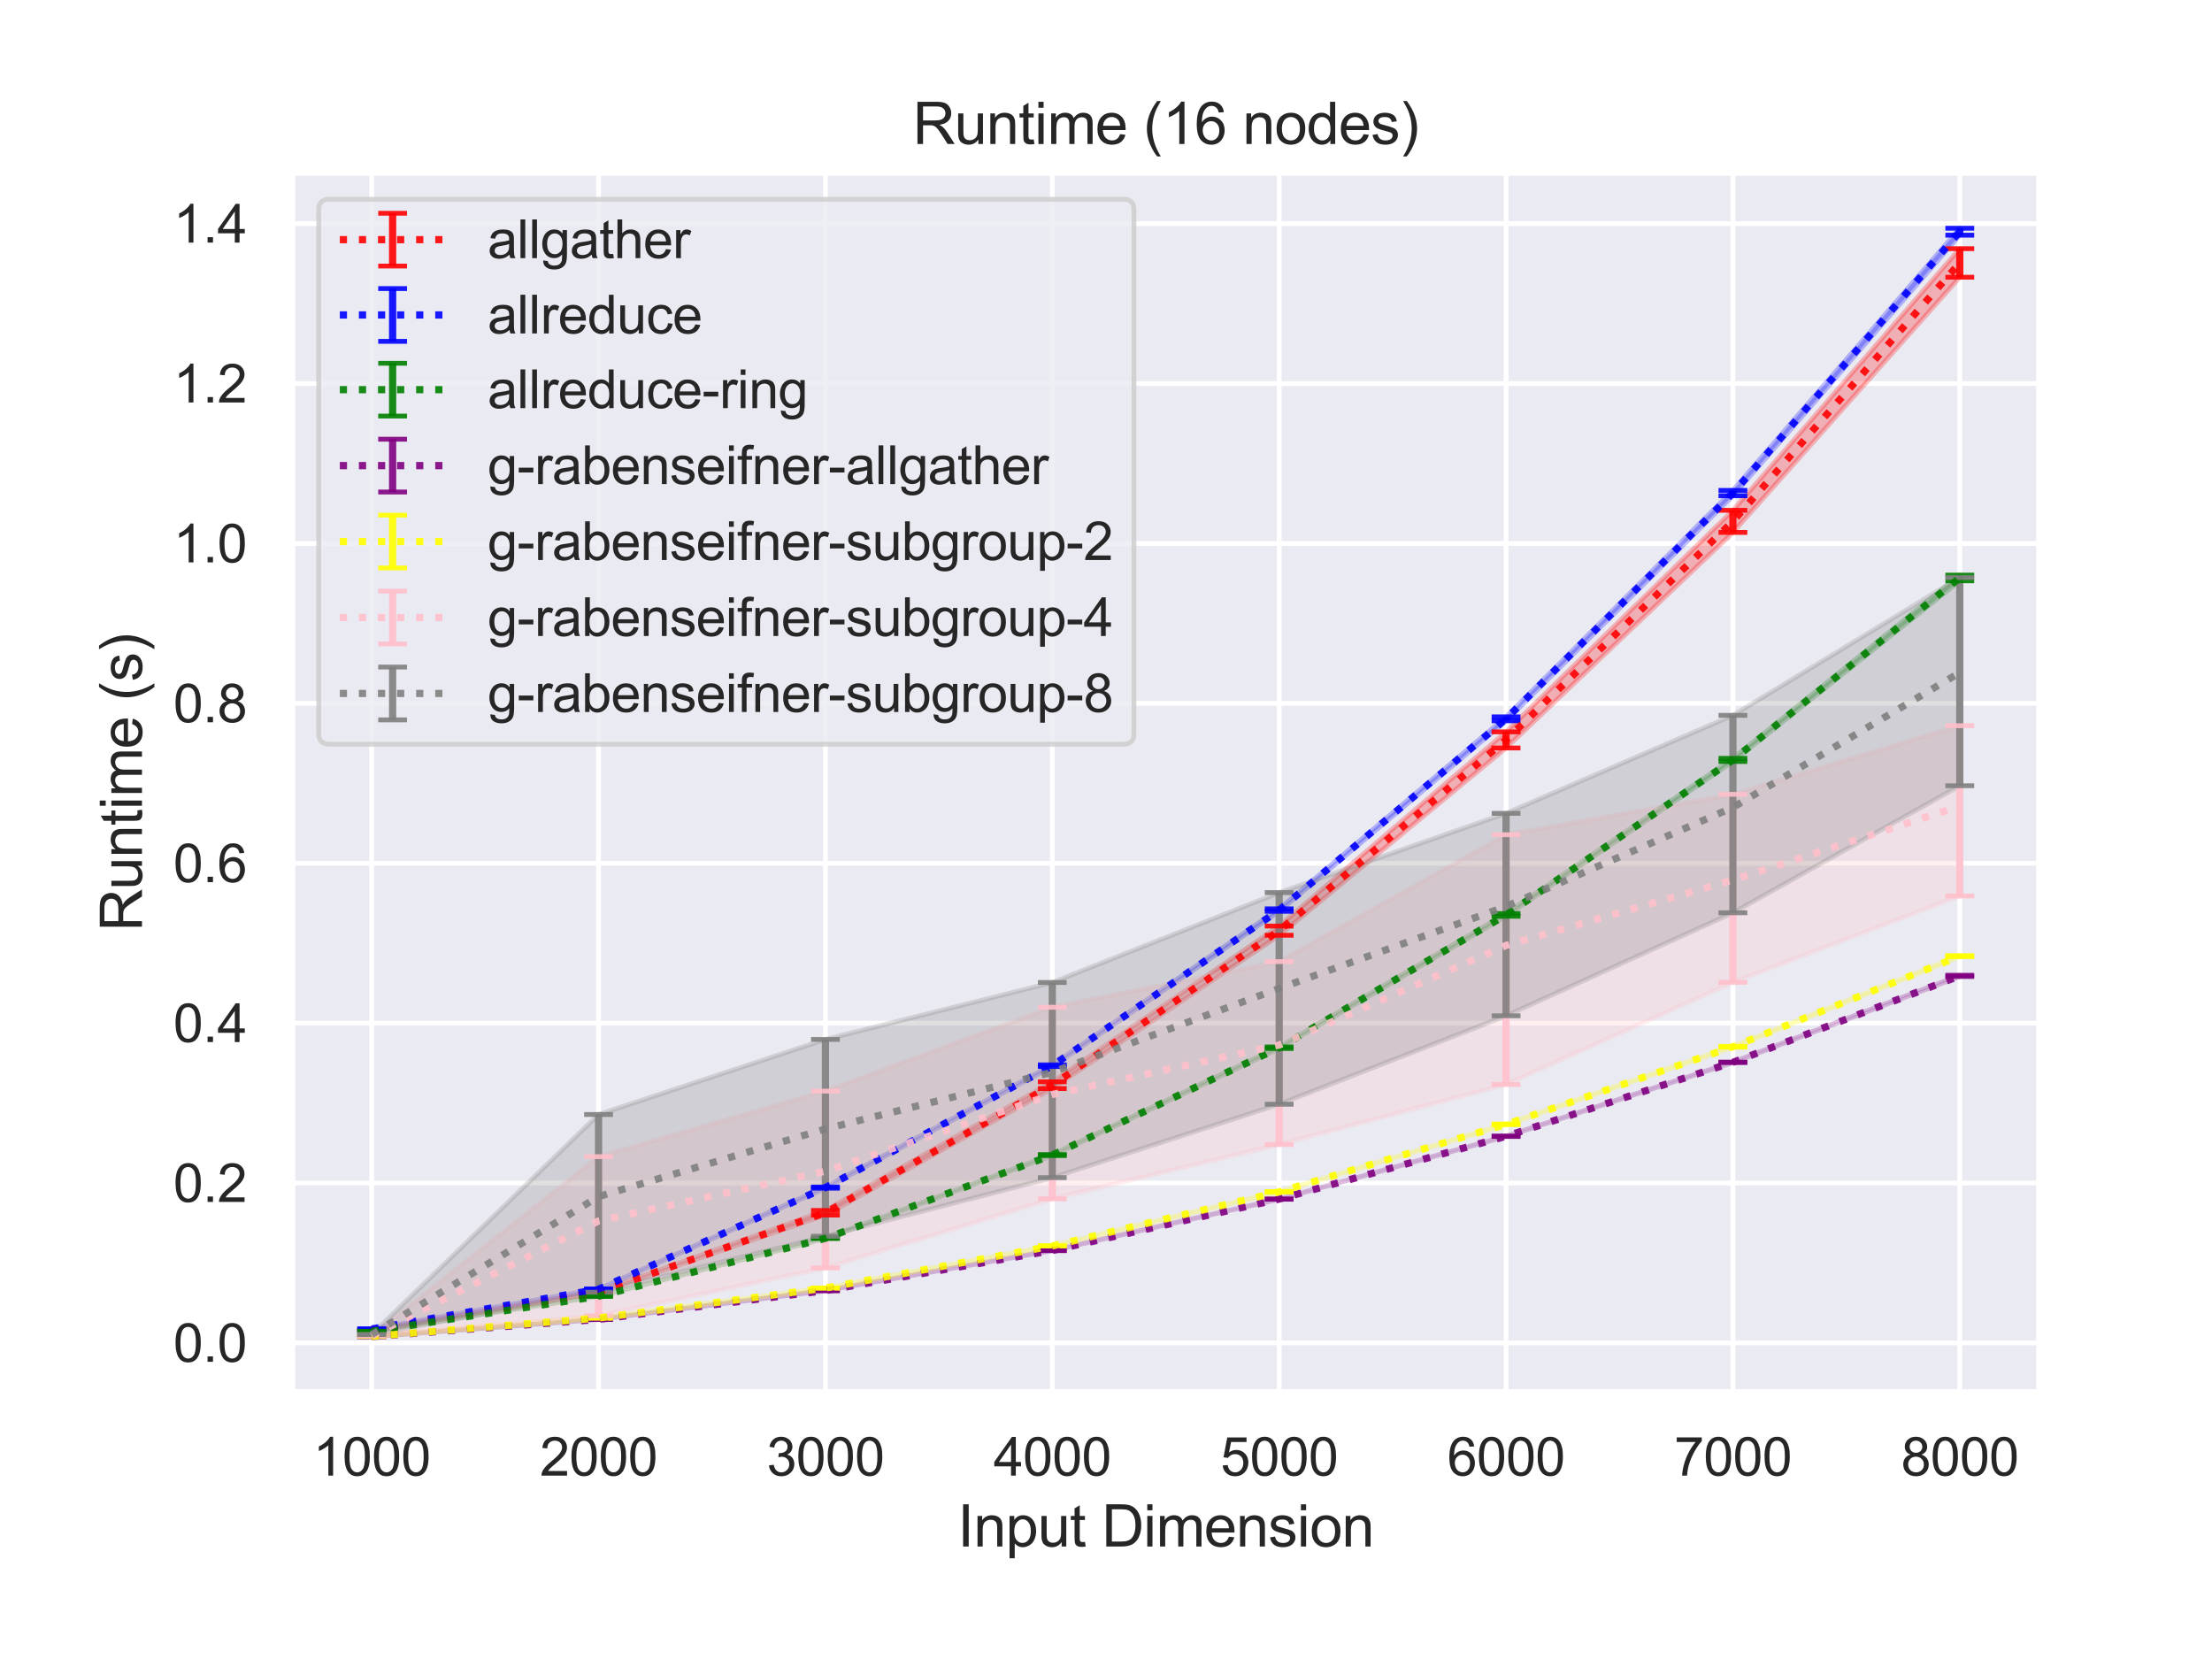 <?xml version="1.0" encoding="utf-8" standalone="no"?>
<!DOCTYPE svg PUBLIC "-//W3C//DTD SVG 1.1//EN"
  "http://www.w3.org/Graphics/SVG/1.1/DTD/svg11.dtd">
<svg height="345.6pt" version="1.1" viewBox="0 0 460.8 345.6" width="460.8pt" xmlns="http://www.w3.org/2000/svg" xmlns:xlink="http://www.w3.org/1999/xlink">
 <defs>
  <style type="text/css">*{stroke-linecap:butt;stroke-linejoin:round;}</style>
 </defs>
 <g id="figure_1">
  <g id="patch_1">
   <path d="M 0 345.6 
L 460.8 345.6 
L 460.8 0 
L 0 0 
z
" style="fill:#ffffff;"/>
  </g>
  <g id="axes_1">
   <g id="patch_2">
    <path d="M 60.89 290.02 
L 424.8 290.02 
L 424.8 36 
L 60.89 36 
z
" style="fill:#eaeaf2;"/>
   </g>
   <g id="matplotlib.axis_1">
    <g id="xtick_1">
     <g id="line2d_1">
      <path clip-path="url(#p4facd68aa7)" d="M 77.431 290.02 
L 77.431 36 
" style="fill:none;stroke:#ffffff;stroke-linecap:round;"/>
     </g>
     <g id="text_1">
      <!-- 1000 -->
      <g style="fill:#262626;" transform="translate(65.197 307.394)scale(0.11 -0.11)">
       <defs>
        <path d="M 2384 0 
L 1822 0 
L 1822 3584 
Q 1619 3391 1289 3197 
Q 959 3003 697 2906 
L 697 3450 
Q 1169 3672 1522 3987 
Q 1875 4303 2022 4600 
L 2384 4600 
L 2384 0 
z
" id="ArialMT-31" transform="scale(0.016)"/>
        <path d="M 266 2259 
Q 266 3072 433 3567 
Q 600 4063 929 4331 
Q 1259 4600 1759 4600 
Q 2128 4600 2406 4451 
Q 2684 4303 2865 4023 
Q 3047 3744 3150 3342 
Q 3253 2941 3253 2259 
Q 3253 1453 3087 958 
Q 2922 463 2592 192 
Q 2263 -78 1759 -78 
Q 1097 -78 719 397 
Q 266 969 266 2259 
z
M 844 2259 
Q 844 1131 1108 757 
Q 1372 384 1759 384 
Q 2147 384 2411 759 
Q 2675 1134 2675 2259 
Q 2675 3391 2411 3762 
Q 2147 4134 1753 4134 
Q 1366 4134 1134 3806 
Q 844 3388 844 2259 
z
" id="ArialMT-30" transform="scale(0.016)"/>
       </defs>
       <use xlink:href="#ArialMT-31"/>
       <use x="55.615" xlink:href="#ArialMT-30"/>
       <use x="111.23" xlink:href="#ArialMT-30"/>
       <use x="166.846" xlink:href="#ArialMT-30"/>
      </g>
     </g>
    </g>
    <g id="xtick_2">
     <g id="line2d_2">
      <path clip-path="url(#p4facd68aa7)" d="M 124.692 290.02 
L 124.692 36 
" style="fill:none;stroke:#ffffff;stroke-linecap:round;"/>
     </g>
     <g id="text_2">
      <!-- 2000 -->
      <g style="fill:#262626;" transform="translate(112.458 307.394)scale(0.11 -0.11)">
       <defs>
        <path d="M 3222 541 
L 3222 0 
L 194 0 
Q 188 203 259 391 
Q 375 700 629 1000 
Q 884 1300 1366 1694 
Q 2113 2306 2375 2664 
Q 2638 3022 2638 3341 
Q 2638 3675 2398 3904 
Q 2159 4134 1775 4134 
Q 1369 4134 1125 3890 
Q 881 3647 878 3216 
L 300 3275 
Q 359 3922 746 4261 
Q 1134 4600 1788 4600 
Q 2447 4600 2831 4234 
Q 3216 3869 3216 3328 
Q 3216 3053 3103 2787 
Q 2991 2522 2730 2228 
Q 2469 1934 1863 1422 
Q 1356 997 1212 845 
Q 1069 694 975 541 
L 3222 541 
z
" id="ArialMT-32" transform="scale(0.016)"/>
       </defs>
       <use xlink:href="#ArialMT-32"/>
       <use x="55.615" xlink:href="#ArialMT-30"/>
       <use x="111.23" xlink:href="#ArialMT-30"/>
       <use x="166.846" xlink:href="#ArialMT-30"/>
      </g>
     </g>
    </g>
    <g id="xtick_3">
     <g id="line2d_3">
      <path clip-path="url(#p4facd68aa7)" d="M 171.953 290.02 
L 171.953 36 
" style="fill:none;stroke:#ffffff;stroke-linecap:round;"/>
     </g>
     <g id="text_3">
      <!-- 3000 -->
      <g style="fill:#262626;" transform="translate(159.719 307.394)scale(0.11 -0.11)">
       <defs>
        <path d="M 269 1209 
L 831 1284 
Q 928 806 1161 595 
Q 1394 384 1728 384 
Q 2125 384 2398 659 
Q 2672 934 2672 1341 
Q 2672 1728 2419 1979 
Q 2166 2231 1775 2231 
Q 1616 2231 1378 2169 
L 1441 2663 
Q 1497 2656 1531 2656 
Q 1891 2656 2178 2843 
Q 2466 3031 2466 3422 
Q 2466 3731 2256 3934 
Q 2047 4138 1716 4138 
Q 1388 4138 1169 3931 
Q 950 3725 888 3313 
L 325 3413 
Q 428 3978 793 4289 
Q 1159 4600 1703 4600 
Q 2078 4600 2393 4439 
Q 2709 4278 2876 4000 
Q 3044 3722 3044 3409 
Q 3044 3113 2884 2869 
Q 2725 2625 2413 2481 
Q 2819 2388 3044 2092 
Q 3269 1797 3269 1353 
Q 3269 753 2831 336 
Q 2394 -81 1725 -81 
Q 1122 -81 723 278 
Q 325 638 269 1209 
z
" id="ArialMT-33" transform="scale(0.016)"/>
       </defs>
       <use xlink:href="#ArialMT-33"/>
       <use x="55.615" xlink:href="#ArialMT-30"/>
       <use x="111.23" xlink:href="#ArialMT-30"/>
       <use x="166.846" xlink:href="#ArialMT-30"/>
      </g>
     </g>
    </g>
    <g id="xtick_4">
     <g id="line2d_4">
      <path clip-path="url(#p4facd68aa7)" d="M 219.214 290.02 
L 219.214 36 
" style="fill:none;stroke:#ffffff;stroke-linecap:round;"/>
     </g>
     <g id="text_4">
      <!-- 4000 -->
      <g style="fill:#262626;" transform="translate(206.98 307.394)scale(0.11 -0.11)">
       <defs>
        <path d="M 2069 0 
L 2069 1097 
L 81 1097 
L 81 1613 
L 2172 4581 
L 2631 4581 
L 2631 1613 
L 3250 1613 
L 3250 1097 
L 2631 1097 
L 2631 0 
L 2069 0 
z
M 2069 1613 
L 2069 3678 
L 634 1613 
L 2069 1613 
z
" id="ArialMT-34" transform="scale(0.016)"/>
       </defs>
       <use xlink:href="#ArialMT-34"/>
       <use x="55.615" xlink:href="#ArialMT-30"/>
       <use x="111.23" xlink:href="#ArialMT-30"/>
       <use x="166.846" xlink:href="#ArialMT-30"/>
      </g>
     </g>
    </g>
    <g id="xtick_5">
     <g id="line2d_5">
      <path clip-path="url(#p4facd68aa7)" d="M 266.476 290.02 
L 266.476 36 
" style="fill:none;stroke:#ffffff;stroke-linecap:round;"/>
     </g>
     <g id="text_5">
      <!-- 5000 -->
      <g style="fill:#262626;" transform="translate(254.241 307.394)scale(0.11 -0.11)">
       <defs>
        <path d="M 266 1200 
L 856 1250 
Q 922 819 1161 601 
Q 1400 384 1738 384 
Q 2144 384 2425 690 
Q 2706 997 2706 1503 
Q 2706 1984 2436 2262 
Q 2166 2541 1728 2541 
Q 1456 2541 1237 2417 
Q 1019 2294 894 2097 
L 366 2166 
L 809 4519 
L 3088 4519 
L 3088 3981 
L 1259 3981 
L 1013 2750 
Q 1425 3038 1878 3038 
Q 2478 3038 2890 2622 
Q 3303 2206 3303 1553 
Q 3303 931 2941 478 
Q 2500 -78 1738 -78 
Q 1113 -78 717 272 
Q 322 622 266 1200 
z
" id="ArialMT-35" transform="scale(0.016)"/>
       </defs>
       <use xlink:href="#ArialMT-35"/>
       <use x="55.615" xlink:href="#ArialMT-30"/>
       <use x="111.23" xlink:href="#ArialMT-30"/>
       <use x="166.846" xlink:href="#ArialMT-30"/>
      </g>
     </g>
    </g>
    <g id="xtick_6">
     <g id="line2d_6">
      <path clip-path="url(#p4facd68aa7)" d="M 313.737 290.02 
L 313.737 36 
" style="fill:none;stroke:#ffffff;stroke-linecap:round;"/>
     </g>
     <g id="text_6">
      <!-- 6000 -->
      <g style="fill:#262626;" transform="translate(301.502 307.394)scale(0.11 -0.11)">
       <defs>
        <path d="M 3184 3459 
L 2625 3416 
Q 2550 3747 2413 3897 
Q 2184 4138 1850 4138 
Q 1581 4138 1378 3988 
Q 1113 3794 959 3422 
Q 806 3050 800 2363 
Q 1003 2672 1297 2822 
Q 1591 2972 1913 2972 
Q 2475 2972 2870 2558 
Q 3266 2144 3266 1488 
Q 3266 1056 3080 686 
Q 2894 316 2569 119 
Q 2244 -78 1831 -78 
Q 1128 -78 684 439 
Q 241 956 241 2144 
Q 241 3472 731 4075 
Q 1159 4600 1884 4600 
Q 2425 4600 2770 4297 
Q 3116 3994 3184 3459 
z
M 888 1484 
Q 888 1194 1011 928 
Q 1134 663 1356 523 
Q 1578 384 1822 384 
Q 2178 384 2434 671 
Q 2691 959 2691 1453 
Q 2691 1928 2437 2201 
Q 2184 2475 1800 2475 
Q 1419 2475 1153 2201 
Q 888 1928 888 1484 
z
" id="ArialMT-36" transform="scale(0.016)"/>
       </defs>
       <use xlink:href="#ArialMT-36"/>
       <use x="55.615" xlink:href="#ArialMT-30"/>
       <use x="111.23" xlink:href="#ArialMT-30"/>
       <use x="166.846" xlink:href="#ArialMT-30"/>
      </g>
     </g>
    </g>
    <g id="xtick_7">
     <g id="line2d_7">
      <path clip-path="url(#p4facd68aa7)" d="M 360.998 290.02 
L 360.998 36 
" style="fill:none;stroke:#ffffff;stroke-linecap:round;"/>
     </g>
     <g id="text_7">
      <!-- 7000 -->
      <g style="fill:#262626;" transform="translate(348.764 307.394)scale(0.11 -0.11)">
       <defs>
        <path d="M 303 3981 
L 303 4522 
L 3269 4522 
L 3269 4084 
Q 2831 3619 2401 2847 
Q 1972 2075 1738 1259 
Q 1569 684 1522 0 
L 944 0 
Q 953 541 1156 1306 
Q 1359 2072 1739 2783 
Q 2119 3494 2547 3981 
L 303 3981 
z
" id="ArialMT-37" transform="scale(0.016)"/>
       </defs>
       <use xlink:href="#ArialMT-37"/>
       <use x="55.615" xlink:href="#ArialMT-30"/>
       <use x="111.23" xlink:href="#ArialMT-30"/>
       <use x="166.846" xlink:href="#ArialMT-30"/>
      </g>
     </g>
    </g>
    <g id="xtick_8">
     <g id="line2d_8">
      <path clip-path="url(#p4facd68aa7)" d="M 408.259 290.02 
L 408.259 36 
" style="fill:none;stroke:#ffffff;stroke-linecap:round;"/>
     </g>
     <g id="text_8">
      <!-- 8000 -->
      <g style="fill:#262626;" transform="translate(396.025 307.394)scale(0.11 -0.11)">
       <defs>
        <path d="M 1131 2484 
Q 781 2613 612 2850 
Q 444 3088 444 3419 
Q 444 3919 803 4259 
Q 1163 4600 1759 4600 
Q 2359 4600 2725 4251 
Q 3091 3903 3091 3403 
Q 3091 3084 2923 2848 
Q 2756 2613 2416 2484 
Q 2838 2347 3058 2040 
Q 3278 1734 3278 1309 
Q 3278 722 2862 322 
Q 2447 -78 1769 -78 
Q 1091 -78 675 323 
Q 259 725 259 1325 
Q 259 1772 486 2073 
Q 713 2375 1131 2484 
z
M 1019 3438 
Q 1019 3113 1228 2906 
Q 1438 2700 1772 2700 
Q 2097 2700 2305 2904 
Q 2513 3109 2513 3406 
Q 2513 3716 2298 3927 
Q 2084 4138 1766 4138 
Q 1444 4138 1231 3931 
Q 1019 3725 1019 3438 
z
M 838 1322 
Q 838 1081 952 856 
Q 1066 631 1291 507 
Q 1516 384 1775 384 
Q 2178 384 2440 643 
Q 2703 903 2703 1303 
Q 2703 1709 2433 1975 
Q 2163 2241 1756 2241 
Q 1359 2241 1098 1978 
Q 838 1716 838 1322 
z
" id="ArialMT-38" transform="scale(0.016)"/>
       </defs>
       <use xlink:href="#ArialMT-38"/>
       <use x="55.615" xlink:href="#ArialMT-30"/>
       <use x="111.23" xlink:href="#ArialMT-30"/>
       <use x="166.846" xlink:href="#ArialMT-30"/>
      </g>
     </g>
    </g>
    <g id="text_9">
     <!-- Input Dimension -->
     <g style="fill:#262626;" transform="translate(199.491 322.169)scale(0.12 -0.12)">
      <defs>
       <path d="M 597 0 
L 597 4581 
L 1203 4581 
L 1203 0 
L 597 0 
z
" id="ArialMT-49" transform="scale(0.016)"/>
       <path d="M 422 0 
L 422 3319 
L 928 3319 
L 928 2847 
Q 1294 3394 1984 3394 
Q 2284 3394 2536 3286 
Q 2788 3178 2913 3003 
Q 3038 2828 3088 2588 
Q 3119 2431 3119 2041 
L 3119 0 
L 2556 0 
L 2556 2019 
Q 2556 2363 2490 2533 
Q 2425 2703 2258 2804 
Q 2091 2906 1866 2906 
Q 1506 2906 1245 2678 
Q 984 2450 984 1813 
L 984 0 
L 422 0 
z
" id="ArialMT-6e" transform="scale(0.016)"/>
       <path d="M 422 -1272 
L 422 3319 
L 934 3319 
L 934 2888 
Q 1116 3141 1344 3267 
Q 1572 3394 1897 3394 
Q 2322 3394 2647 3175 
Q 2972 2956 3137 2557 
Q 3303 2159 3303 1684 
Q 3303 1175 3120 767 
Q 2938 359 2589 142 
Q 2241 -75 1856 -75 
Q 1575 -75 1351 44 
Q 1128 163 984 344 
L 984 -1272 
L 422 -1272 
z
M 931 1641 
Q 931 1000 1190 694 
Q 1450 388 1819 388 
Q 2194 388 2461 705 
Q 2728 1022 2728 1688 
Q 2728 2322 2467 2637 
Q 2206 2953 1844 2953 
Q 1484 2953 1207 2617 
Q 931 2281 931 1641 
z
" id="ArialMT-70" transform="scale(0.016)"/>
       <path d="M 2597 0 
L 2597 488 
Q 2209 -75 1544 -75 
Q 1250 -75 995 37 
Q 741 150 617 320 
Q 494 491 444 738 
Q 409 903 409 1263 
L 409 3319 
L 972 3319 
L 972 1478 
Q 972 1038 1006 884 
Q 1059 663 1231 536 
Q 1403 409 1656 409 
Q 1909 409 2131 539 
Q 2353 669 2445 892 
Q 2538 1116 2538 1541 
L 2538 3319 
L 3100 3319 
L 3100 0 
L 2597 0 
z
" id="ArialMT-75" transform="scale(0.016)"/>
       <path d="M 1650 503 
L 1731 6 
Q 1494 -44 1306 -44 
Q 1000 -44 831 53 
Q 663 150 594 308 
Q 525 466 525 972 
L 525 2881 
L 113 2881 
L 113 3319 
L 525 3319 
L 525 4141 
L 1084 4478 
L 1084 3319 
L 1650 3319 
L 1650 2881 
L 1084 2881 
L 1084 941 
Q 1084 700 1114 631 
Q 1144 563 1211 522 
Q 1278 481 1403 481 
Q 1497 481 1650 503 
z
" id="ArialMT-74" transform="scale(0.016)"/>
       <path id="ArialMT-20" transform="scale(0.016)"/>
       <path d="M 494 0 
L 494 4581 
L 2072 4581 
Q 2606 4581 2888 4516 
Q 3281 4425 3559 4188 
Q 3922 3881 4101 3404 
Q 4281 2928 4281 2316 
Q 4281 1794 4159 1391 
Q 4038 988 3847 723 
Q 3656 459 3429 307 
Q 3203 156 2883 78 
Q 2563 0 2147 0 
L 494 0 
z
M 1100 541 
L 2078 541 
Q 2531 541 2789 625 
Q 3047 709 3200 863 
Q 3416 1078 3536 1442 
Q 3656 1806 3656 2325 
Q 3656 3044 3420 3430 
Q 3184 3816 2847 3947 
Q 2603 4041 2063 4041 
L 1100 4041 
L 1100 541 
z
" id="ArialMT-44" transform="scale(0.016)"/>
       <path d="M 425 3934 
L 425 4581 
L 988 4581 
L 988 3934 
L 425 3934 
z
M 425 0 
L 425 3319 
L 988 3319 
L 988 0 
L 425 0 
z
" id="ArialMT-69" transform="scale(0.016)"/>
       <path d="M 422 0 
L 422 3319 
L 925 3319 
L 925 2853 
Q 1081 3097 1340 3245 
Q 1600 3394 1931 3394 
Q 2300 3394 2536 3241 
Q 2772 3088 2869 2813 
Q 3263 3394 3894 3394 
Q 4388 3394 4653 3120 
Q 4919 2847 4919 2278 
L 4919 0 
L 4359 0 
L 4359 2091 
Q 4359 2428 4304 2576 
Q 4250 2725 4106 2815 
Q 3963 2906 3769 2906 
Q 3419 2906 3187 2673 
Q 2956 2441 2956 1928 
L 2956 0 
L 2394 0 
L 2394 2156 
Q 2394 2531 2256 2718 
Q 2119 2906 1806 2906 
Q 1569 2906 1367 2781 
Q 1166 2656 1075 2415 
Q 984 2175 984 1722 
L 984 0 
L 422 0 
z
" id="ArialMT-6d" transform="scale(0.016)"/>
       <path d="M 2694 1069 
L 3275 997 
Q 3138 488 2766 206 
Q 2394 -75 1816 -75 
Q 1088 -75 661 373 
Q 234 822 234 1631 
Q 234 2469 665 2931 
Q 1097 3394 1784 3394 
Q 2450 3394 2872 2941 
Q 3294 2488 3294 1666 
Q 3294 1616 3291 1516 
L 816 1516 
Q 847 969 1125 678 
Q 1403 388 1819 388 
Q 2128 388 2347 550 
Q 2566 713 2694 1069 
z
M 847 1978 
L 2700 1978 
Q 2663 2397 2488 2606 
Q 2219 2931 1791 2931 
Q 1403 2931 1139 2672 
Q 875 2413 847 1978 
z
" id="ArialMT-65" transform="scale(0.016)"/>
       <path d="M 197 991 
L 753 1078 
Q 800 744 1014 566 
Q 1228 388 1613 388 
Q 2000 388 2187 545 
Q 2375 703 2375 916 
Q 2375 1106 2209 1216 
Q 2094 1291 1634 1406 
Q 1016 1563 777 1677 
Q 538 1791 414 1992 
Q 291 2194 291 2438 
Q 291 2659 392 2848 
Q 494 3038 669 3163 
Q 800 3259 1026 3326 
Q 1253 3394 1513 3394 
Q 1903 3394 2198 3281 
Q 2494 3169 2634 2976 
Q 2775 2784 2828 2463 
L 2278 2388 
Q 2241 2644 2061 2787 
Q 1881 2931 1553 2931 
Q 1166 2931 1000 2803 
Q 834 2675 834 2503 
Q 834 2394 903 2306 
Q 972 2216 1119 2156 
Q 1203 2125 1616 2013 
Q 2213 1853 2448 1751 
Q 2684 1650 2818 1456 
Q 2953 1263 2953 975 
Q 2953 694 2789 445 
Q 2625 197 2315 61 
Q 2006 -75 1616 -75 
Q 969 -75 630 194 
Q 291 463 197 991 
z
" id="ArialMT-73" transform="scale(0.016)"/>
       <path d="M 213 1659 
Q 213 2581 725 3025 
Q 1153 3394 1769 3394 
Q 2453 3394 2887 2945 
Q 3322 2497 3322 1706 
Q 3322 1066 3130 698 
Q 2938 331 2570 128 
Q 2203 -75 1769 -75 
Q 1072 -75 642 372 
Q 213 819 213 1659 
z
M 791 1659 
Q 791 1022 1069 705 
Q 1347 388 1769 388 
Q 2188 388 2466 706 
Q 2744 1025 2744 1678 
Q 2744 2294 2464 2611 
Q 2184 2928 1769 2928 
Q 1347 2928 1069 2612 
Q 791 2297 791 1659 
z
" id="ArialMT-6f" transform="scale(0.016)"/>
      </defs>
      <use xlink:href="#ArialMT-49"/>
      <use x="27.783" xlink:href="#ArialMT-6e"/>
      <use x="83.398" xlink:href="#ArialMT-70"/>
      <use x="139.014" xlink:href="#ArialMT-75"/>
      <use x="194.629" xlink:href="#ArialMT-74"/>
      <use x="222.412" xlink:href="#ArialMT-20"/>
      <use x="250.195" xlink:href="#ArialMT-44"/>
      <use x="322.412" xlink:href="#ArialMT-69"/>
      <use x="344.629" xlink:href="#ArialMT-6d"/>
      <use x="427.93" xlink:href="#ArialMT-65"/>
      <use x="483.545" xlink:href="#ArialMT-6e"/>
      <use x="539.16" xlink:href="#ArialMT-73"/>
      <use x="589.16" xlink:href="#ArialMT-69"/>
      <use x="611.377" xlink:href="#ArialMT-6f"/>
      <use x="666.992" xlink:href="#ArialMT-6e"/>
     </g>
    </g>
   </g>
   <g id="matplotlib.axis_2">
    <g id="ytick_1">
     <g id="line2d_9">
      <path clip-path="url(#p4facd68aa7)" d="M 60.89 279.754 
L 424.8 279.754 
" style="fill:none;stroke:#ffffff;stroke-linecap:round;"/>
     </g>
     <g id="text_10">
      <!-- 0.0 -->
      <g style="fill:#262626;" transform="translate(36.1 283.691)scale(0.11 -0.11)">
       <defs>
        <path d="M 581 0 
L 581 641 
L 1222 641 
L 1222 0 
L 581 0 
z
" id="ArialMT-2e" transform="scale(0.016)"/>
       </defs>
       <use xlink:href="#ArialMT-30"/>
       <use x="55.615" xlink:href="#ArialMT-2e"/>
       <use x="83.398" xlink:href="#ArialMT-30"/>
      </g>
     </g>
    </g>
    <g id="ytick_2">
     <g id="line2d_10">
      <path clip-path="url(#p4facd68aa7)" d="M 60.89 246.446 
L 424.8 246.446 
" style="fill:none;stroke:#ffffff;stroke-linecap:round;"/>
     </g>
     <g id="text_11">
      <!-- 0.2 -->
      <g style="fill:#262626;" transform="translate(36.1 250.383)scale(0.11 -0.11)">
       <use xlink:href="#ArialMT-30"/>
       <use x="55.615" xlink:href="#ArialMT-2e"/>
       <use x="83.398" xlink:href="#ArialMT-32"/>
      </g>
     </g>
    </g>
    <g id="ytick_3">
     <g id="line2d_11">
      <path clip-path="url(#p4facd68aa7)" d="M 60.89 213.138 
L 424.8 213.138 
" style="fill:none;stroke:#ffffff;stroke-linecap:round;"/>
     </g>
     <g id="text_12">
      <!-- 0.4 -->
      <g style="fill:#262626;" transform="translate(36.1 217.075)scale(0.11 -0.11)">
       <use xlink:href="#ArialMT-30"/>
       <use x="55.615" xlink:href="#ArialMT-2e"/>
       <use x="83.398" xlink:href="#ArialMT-34"/>
      </g>
     </g>
    </g>
    <g id="ytick_4">
     <g id="line2d_12">
      <path clip-path="url(#p4facd68aa7)" d="M 60.89 179.83 
L 424.8 179.83 
" style="fill:none;stroke:#ffffff;stroke-linecap:round;"/>
     </g>
     <g id="text_13">
      <!-- 0.6 -->
      <g style="fill:#262626;" transform="translate(36.1 183.767)scale(0.11 -0.11)">
       <use xlink:href="#ArialMT-30"/>
       <use x="55.615" xlink:href="#ArialMT-2e"/>
       <use x="83.398" xlink:href="#ArialMT-36"/>
      </g>
     </g>
    </g>
    <g id="ytick_5">
     <g id="line2d_13">
      <path clip-path="url(#p4facd68aa7)" d="M 60.89 146.522 
L 424.8 146.522 
" style="fill:none;stroke:#ffffff;stroke-linecap:round;"/>
     </g>
     <g id="text_14">
      <!-- 0.8 -->
      <g style="fill:#262626;" transform="translate(36.1 150.459)scale(0.11 -0.11)">
       <use xlink:href="#ArialMT-30"/>
       <use x="55.615" xlink:href="#ArialMT-2e"/>
       <use x="83.398" xlink:href="#ArialMT-38"/>
      </g>
     </g>
    </g>
    <g id="ytick_6">
     <g id="line2d_14">
      <path clip-path="url(#p4facd68aa7)" d="M 60.89 113.214 
L 424.8 113.214 
" style="fill:none;stroke:#ffffff;stroke-linecap:round;"/>
     </g>
     <g id="text_15">
      <!-- 1.0 -->
      <g style="fill:#262626;" transform="translate(36.1 117.151)scale(0.11 -0.11)">
       <use xlink:href="#ArialMT-31"/>
       <use x="55.615" xlink:href="#ArialMT-2e"/>
       <use x="83.398" xlink:href="#ArialMT-30"/>
      </g>
     </g>
    </g>
    <g id="ytick_7">
     <g id="line2d_15">
      <path clip-path="url(#p4facd68aa7)" d="M 60.89 79.906 
L 424.8 79.906 
" style="fill:none;stroke:#ffffff;stroke-linecap:round;"/>
     </g>
     <g id="text_16">
      <!-- 1.2 -->
      <g style="fill:#262626;" transform="translate(36.1 83.843)scale(0.11 -0.11)">
       <use xlink:href="#ArialMT-31"/>
       <use x="55.615" xlink:href="#ArialMT-2e"/>
       <use x="83.398" xlink:href="#ArialMT-32"/>
      </g>
     </g>
    </g>
    <g id="ytick_8">
     <g id="line2d_16">
      <path clip-path="url(#p4facd68aa7)" d="M 60.89 46.598 
L 424.8 46.598 
" style="fill:none;stroke:#ffffff;stroke-linecap:round;"/>
     </g>
     <g id="text_17">
      <!-- 1.4 -->
      <g style="fill:#262626;" transform="translate(36.1 50.535)scale(0.11 -0.11)">
       <use xlink:href="#ArialMT-31"/>
       <use x="55.615" xlink:href="#ArialMT-2e"/>
       <use x="83.398" xlink:href="#ArialMT-34"/>
      </g>
     </g>
    </g>
    <g id="text_18">
     <!-- Runtime (s) -->
     <g style="fill:#262626;" transform="translate(29.574 194.013)rotate(-90)scale(0.12 -0.12)">
      <defs>
       <path d="M 503 0 
L 503 4581 
L 2534 4581 
Q 3147 4581 3465 4457 
Q 3784 4334 3975 4021 
Q 4166 3709 4166 3331 
Q 4166 2844 3850 2509 
Q 3534 2175 2875 2084 
Q 3116 1969 3241 1856 
Q 3506 1613 3744 1247 
L 4541 0 
L 3778 0 
L 3172 953 
Q 2906 1366 2734 1584 
Q 2563 1803 2427 1890 
Q 2291 1978 2150 2013 
Q 2047 2034 1813 2034 
L 1109 2034 
L 1109 0 
L 503 0 
z
M 1109 2559 
L 2413 2559 
Q 2828 2559 3062 2645 
Q 3297 2731 3419 2920 
Q 3541 3109 3541 3331 
Q 3541 3656 3305 3865 
Q 3069 4075 2559 4075 
L 1109 4075 
L 1109 2559 
z
" id="ArialMT-52" transform="scale(0.016)"/>
       <path d="M 1497 -1347 
Q 1031 -759 709 28 
Q 388 816 388 1659 
Q 388 2403 628 3084 
Q 909 3875 1497 4659 
L 1900 4659 
Q 1522 4009 1400 3731 
Q 1209 3300 1100 2831 
Q 966 2247 966 1656 
Q 966 153 1900 -1347 
L 1497 -1347 
z
" id="ArialMT-28" transform="scale(0.016)"/>
       <path d="M 791 -1347 
L 388 -1347 
Q 1322 153 1322 1656 
Q 1322 2244 1188 2822 
Q 1081 3291 891 3722 
Q 769 4003 388 4659 
L 791 4659 
Q 1378 3875 1659 3084 
Q 1900 2403 1900 1659 
Q 1900 816 1576 28 
Q 1253 -759 791 -1347 
z
" id="ArialMT-29" transform="scale(0.016)"/>
      </defs>
      <use xlink:href="#ArialMT-52"/>
      <use x="72.217" xlink:href="#ArialMT-75"/>
      <use x="127.832" xlink:href="#ArialMT-6e"/>
      <use x="183.447" xlink:href="#ArialMT-74"/>
      <use x="211.23" xlink:href="#ArialMT-69"/>
      <use x="233.447" xlink:href="#ArialMT-6d"/>
      <use x="316.748" xlink:href="#ArialMT-65"/>
      <use x="372.363" xlink:href="#ArialMT-20"/>
      <use x="400.146" xlink:href="#ArialMT-28"/>
      <use x="433.447" xlink:href="#ArialMT-73"/>
      <use x="483.447" xlink:href="#ArialMT-29"/>
     </g>
    </g>
   </g>
   <g id="PolyCollection_1">
    <defs>
     <path d="M 77.431 -68.489 
L 77.431 -68.455 
L 124.692 -76.343 
L 171.953 -92.476 
L 219.214 -118.836 
L 266.476 -150.764 
L 313.737 -189.782 
L 360.998 -234.69 
L 408.259 -287.854 
L 408.259 -293.804 
L 408.259 -293.804 
L 360.998 -239.288 
L 313.737 -193.136 
L 266.476 -152.688 
L 219.214 -120.233 
L 171.953 -93.445 
L 124.692 -76.486 
L 77.431 -68.489 
z
" id="m292c818e8a" style="stroke:#ff0000;stroke-opacity:0.25;"/>
    </defs>
    <g clip-path="url(#p4facd68aa7)">
     <use style="fill:#ff0000;fill-opacity:0.25;stroke:#ff0000;stroke-opacity:0.25;" x="0" xlink:href="#m292c818e8a" y="345.6"/>
    </g>
   </g>
   <g id="PolyCollection_2">
    <defs>
     <path d="M 77.431 -68.775 
L 77.431 -68.723 
L 124.692 -76.983 
L 171.953 -98.079 
L 219.214 -123.423 
L 266.476 -155.756 
L 313.737 -195.447 
L 360.998 -242.33 
L 408.259 -296.607 
L 408.259 -298.054 
L 408.259 -298.054 
L 360.998 -243.448 
L 313.737 -196.266 
L 266.476 -156.267 
L 219.214 -123.771 
L 171.953 -98.322 
L 124.692 -77.09 
L 77.431 -68.775 
z
" id="m8db1ac139d" style="stroke:#0000ff;stroke-opacity:0.25;"/>
    </defs>
    <g clip-path="url(#p4facd68aa7)">
     <use style="fill:#0000ff;fill-opacity:0.25;stroke:#0000ff;stroke-opacity:0.25;" x="0" xlink:href="#m8db1ac139d" y="345.6"/>
    </g>
   </g>
   <g id="PolyCollection_3">
    <defs>
     <path d="M 77.431 -68.273 
L 77.431 -68.224 
L 124.692 -75.552 
L 171.953 -87.6 
L 219.214 -104.875 
L 266.476 -127.182 
L 313.737 -154.729 
L 360.998 -186.968 
L 408.259 -224.606 
L 408.259 -225.794 
L 408.259 -225.794 
L 360.998 -187.623 
L 313.737 -155.288 
L 266.476 -127.51 
L 219.214 -105.082 
L 171.953 -87.682 
L 124.692 -75.587 
L 77.431 -68.273 
z
" id="m8186da1a29" style="stroke:#008000;stroke-opacity:0.25;"/>
    </defs>
    <g clip-path="url(#p4facd68aa7)">
     <use style="fill:#008000;fill-opacity:0.25;stroke:#008000;stroke-opacity:0.25;" x="0" xlink:href="#m8186da1a29" y="345.6"/>
    </g>
   </g>
   <g id="PolyCollection_4">
    <defs>
     <path d="M 77.431 -67.189 
L 77.431 -67.126 
L 124.692 -70.742 
L 171.953 -76.738 
L 219.214 -85.07 
L 266.476 -95.782 
L 313.737 -108.855 
L 360.998 -124.257 
L 408.259 -142.179 
L 408.259 -142.431 
L 408.259 -142.431 
L 360.998 -124.347 
L 313.737 -108.93 
L 266.476 -95.825 
L 219.214 -85.11 
L 171.953 -76.753 
L 124.692 -70.754 
L 77.431 -67.189 
z
" id="mf15ffbeafd" style="stroke:#800080;stroke-opacity:0.25;"/>
    </defs>
    <g clip-path="url(#p4facd68aa7)">
     <use style="fill:#800080;fill-opacity:0.25;stroke:#800080;stroke-opacity:0.25;" x="0" xlink:href="#mf15ffbeafd" y="345.6"/>
    </g>
   </g>
   <g id="PolyCollection_5">
    <defs>
     <path d="M 77.431 -67.221 
L 77.431 -67.187 
L 124.692 -70.978 
L 171.953 -77.26 
L 219.214 -86.034 
L 266.476 -97.284 
L 313.737 -111.307 
L 360.998 -127.46 
L 408.259 -146.304 
L 408.259 -146.526 
L 408.259 -146.526 
L 360.998 -127.62 
L 313.737 -111.447 
L 266.476 -97.362 
L 219.214 -86.083 
L 171.953 -77.289 
L 124.692 -71.068 
L 77.431 -67.221 
z
" id="mb061303ef0" style="stroke:#ffff00;stroke-opacity:0.25;"/>
    </defs>
    <g clip-path="url(#p4facd68aa7)">
     <use style="fill:#ffff00;fill-opacity:0.25;stroke:#ffff00;stroke-opacity:0.25;" x="0" xlink:href="#mb061303ef0" y="345.6"/>
    </g>
   </g>
   <g id="PolyCollection_6">
    <defs>
     <path d="M 77.431 -67.347 
L 77.431 -67.318 
L 124.692 -71.503 
L 171.953 -81.468 
L 219.214 -95.857 
L 266.476 -107.169 
L 313.737 -119.676 
L 360.998 -140.959 
L 408.259 -158.952 
L 408.259 -194.42 
L 408.259 -194.42 
L 360.998 -180.127 
L 313.737 -171.713 
L 266.476 -145.275 
L 219.214 -135.769 
L 171.953 -118.307 
L 124.692 -104.652 
L 77.431 -67.347 
z
" id="meb21d39471" style="stroke:#ffc0cb;stroke-opacity:0.25;"/>
    </defs>
    <g clip-path="url(#p4facd68aa7)">
     <use style="fill:#ffc0cb;fill-opacity:0.25;stroke:#ffc0cb;stroke-opacity:0.25;" x="0" xlink:href="#meb21d39471" y="345.6"/>
    </g>
   </g>
   <g id="PolyCollection_7">
    <defs>
     <path d="M 77.431 -67.605 
L 77.431 -67.568 
L 124.692 -76.406 
L 171.953 -88.068 
L 219.214 -100.275 
L 266.476 -115.567 
L 313.737 -133.996 
L 360.998 -155.455 
L 408.259 -181.918 
L 408.259 -225.284 
L 408.259 -225.284 
L 360.998 -196.582 
L 313.737 -176.168 
L 266.476 -159.659 
L 219.214 -140.929 
L 171.953 -129.069 
L 124.692 -113.432 
L 77.431 -67.605 
z
" id="m8292c1b58d" style="stroke:#808080;stroke-opacity:0.25;"/>
    </defs>
    <g clip-path="url(#p4facd68aa7)">
     <use style="fill:#808080;fill-opacity:0.25;stroke:#808080;stroke-opacity:0.25;" x="0" xlink:href="#m8292c1b58d" y="345.6"/>
    </g>
   </g>
   <g id="LineCollection_1">
    <path clip-path="url(#p4facd68aa7)" d="M 77.431 277.145 
L 77.431 277.111 
" style="fill:none;stroke:#ff0000;stroke-opacity:0.9;stroke-width:1.5;"/>
    <path clip-path="url(#p4facd68aa7)" d="M 124.692 269.257 
L 124.692 269.114 
" style="fill:none;stroke:#ff0000;stroke-opacity:0.9;stroke-width:1.5;"/>
    <path clip-path="url(#p4facd68aa7)" d="M 171.953 253.124 
L 171.953 252.155 
" style="fill:none;stroke:#ff0000;stroke-opacity:0.9;stroke-width:1.5;"/>
    <path clip-path="url(#p4facd68aa7)" d="M 219.214 226.764 
L 219.214 225.367 
" style="fill:none;stroke:#ff0000;stroke-opacity:0.9;stroke-width:1.5;"/>
    <path clip-path="url(#p4facd68aa7)" d="M 266.476 194.836 
L 266.476 192.912 
" style="fill:none;stroke:#ff0000;stroke-opacity:0.9;stroke-width:1.5;"/>
    <path clip-path="url(#p4facd68aa7)" d="M 313.737 155.818 
L 313.737 152.464 
" style="fill:none;stroke:#ff0000;stroke-opacity:0.9;stroke-width:1.5;"/>
    <path clip-path="url(#p4facd68aa7)" d="M 360.998 110.91 
L 360.998 106.312 
" style="fill:none;stroke:#ff0000;stroke-opacity:0.9;stroke-width:1.5;"/>
    <path clip-path="url(#p4facd68aa7)" d="M 408.259 57.746 
L 408.259 51.796 
" style="fill:none;stroke:#ff0000;stroke-opacity:0.9;stroke-width:1.5;"/>
   </g>
   <g id="LineCollection_2">
    <path clip-path="url(#p4facd68aa7)" d="M 77.431 276.877 
L 77.431 276.825 
" style="fill:none;stroke:#0000ff;stroke-opacity:0.9;stroke-width:1.5;"/>
    <path clip-path="url(#p4facd68aa7)" d="M 124.692 268.617 
L 124.692 268.51 
" style="fill:none;stroke:#0000ff;stroke-opacity:0.9;stroke-width:1.5;"/>
    <path clip-path="url(#p4facd68aa7)" d="M 171.953 247.521 
L 171.953 247.278 
" style="fill:none;stroke:#0000ff;stroke-opacity:0.9;stroke-width:1.5;"/>
    <path clip-path="url(#p4facd68aa7)" d="M 219.214 222.177 
L 219.214 221.829 
" style="fill:none;stroke:#0000ff;stroke-opacity:0.9;stroke-width:1.5;"/>
    <path clip-path="url(#p4facd68aa7)" d="M 266.476 189.844 
L 266.476 189.333 
" style="fill:none;stroke:#0000ff;stroke-opacity:0.9;stroke-width:1.5;"/>
    <path clip-path="url(#p4facd68aa7)" d="M 313.737 150.153 
L 313.737 149.334 
" style="fill:none;stroke:#0000ff;stroke-opacity:0.9;stroke-width:1.5;"/>
    <path clip-path="url(#p4facd68aa7)" d="M 360.998 103.27 
L 360.998 102.152 
" style="fill:none;stroke:#0000ff;stroke-opacity:0.9;stroke-width:1.5;"/>
    <path clip-path="url(#p4facd68aa7)" d="M 408.259 48.993 
L 408.259 47.546 
" style="fill:none;stroke:#0000ff;stroke-opacity:0.9;stroke-width:1.5;"/>
   </g>
   <g id="LineCollection_3">
    <path clip-path="url(#p4facd68aa7)" d="M 77.431 277.376 
L 77.431 277.327 
" style="fill:none;stroke:#008000;stroke-opacity:0.9;stroke-width:1.5;"/>
    <path clip-path="url(#p4facd68aa7)" d="M 124.692 270.048 
L 124.692 270.013 
" style="fill:none;stroke:#008000;stroke-opacity:0.9;stroke-width:1.5;"/>
    <path clip-path="url(#p4facd68aa7)" d="M 171.953 258 
L 171.953 257.918 
" style="fill:none;stroke:#008000;stroke-opacity:0.9;stroke-width:1.5;"/>
    <path clip-path="url(#p4facd68aa7)" d="M 219.214 240.725 
L 219.214 240.518 
" style="fill:none;stroke:#008000;stroke-opacity:0.9;stroke-width:1.5;"/>
    <path clip-path="url(#p4facd68aa7)" d="M 266.476 218.418 
L 266.476 218.09 
" style="fill:none;stroke:#008000;stroke-opacity:0.9;stroke-width:1.5;"/>
    <path clip-path="url(#p4facd68aa7)" d="M 313.737 190.871 
L 313.737 190.312 
" style="fill:none;stroke:#008000;stroke-opacity:0.9;stroke-width:1.5;"/>
    <path clip-path="url(#p4facd68aa7)" d="M 360.998 158.632 
L 360.998 157.977 
" style="fill:none;stroke:#008000;stroke-opacity:0.9;stroke-width:1.5;"/>
    <path clip-path="url(#p4facd68aa7)" d="M 408.259 120.994 
L 408.259 119.806 
" style="fill:none;stroke:#008000;stroke-opacity:0.9;stroke-width:1.5;"/>
   </g>
   <g id="LineCollection_4">
    <path clip-path="url(#p4facd68aa7)" d="M 77.431 278.474 
L 77.431 278.411 
" style="fill:none;stroke:#800080;stroke-opacity:0.9;stroke-width:1.5;"/>
    <path clip-path="url(#p4facd68aa7)" d="M 124.692 274.858 
L 124.692 274.846 
" style="fill:none;stroke:#800080;stroke-opacity:0.9;stroke-width:1.5;"/>
    <path clip-path="url(#p4facd68aa7)" d="M 171.953 268.862 
L 171.953 268.847 
" style="fill:none;stroke:#800080;stroke-opacity:0.9;stroke-width:1.5;"/>
    <path clip-path="url(#p4facd68aa7)" d="M 219.214 260.53 
L 219.214 260.49 
" style="fill:none;stroke:#800080;stroke-opacity:0.9;stroke-width:1.5;"/>
    <path clip-path="url(#p4facd68aa7)" d="M 266.476 249.818 
L 266.476 249.775 
" style="fill:none;stroke:#800080;stroke-opacity:0.9;stroke-width:1.5;"/>
    <path clip-path="url(#p4facd68aa7)" d="M 313.737 236.745 
L 313.737 236.67 
" style="fill:none;stroke:#800080;stroke-opacity:0.9;stroke-width:1.5;"/>
    <path clip-path="url(#p4facd68aa7)" d="M 360.998 221.343 
L 360.998 221.253 
" style="fill:none;stroke:#800080;stroke-opacity:0.9;stroke-width:1.5;"/>
    <path clip-path="url(#p4facd68aa7)" d="M 408.259 203.421 
L 408.259 203.169 
" style="fill:none;stroke:#800080;stroke-opacity:0.9;stroke-width:1.5;"/>
   </g>
   <g id="LineCollection_5">
    <path clip-path="url(#p4facd68aa7)" d="M 77.431 278.413 
L 77.431 278.379 
" style="fill:none;stroke:#ffff00;stroke-opacity:0.9;stroke-width:1.5;"/>
    <path clip-path="url(#p4facd68aa7)" d="M 124.692 274.622 
L 124.692 274.532 
" style="fill:none;stroke:#ffff00;stroke-opacity:0.9;stroke-width:1.5;"/>
    <path clip-path="url(#p4facd68aa7)" d="M 171.953 268.34 
L 171.953 268.311 
" style="fill:none;stroke:#ffff00;stroke-opacity:0.9;stroke-width:1.5;"/>
    <path clip-path="url(#p4facd68aa7)" d="M 219.214 259.566 
L 219.214 259.517 
" style="fill:none;stroke:#ffff00;stroke-opacity:0.9;stroke-width:1.5;"/>
    <path clip-path="url(#p4facd68aa7)" d="M 266.476 248.316 
L 266.476 248.238 
" style="fill:none;stroke:#ffff00;stroke-opacity:0.9;stroke-width:1.5;"/>
    <path clip-path="url(#p4facd68aa7)" d="M 313.737 234.293 
L 313.737 234.153 
" style="fill:none;stroke:#ffff00;stroke-opacity:0.9;stroke-width:1.5;"/>
    <path clip-path="url(#p4facd68aa7)" d="M 360.998 218.14 
L 360.998 217.98 
" style="fill:none;stroke:#ffff00;stroke-opacity:0.9;stroke-width:1.5;"/>
    <path clip-path="url(#p4facd68aa7)" d="M 408.259 199.296 
L 408.259 199.074 
" style="fill:none;stroke:#ffff00;stroke-opacity:0.9;stroke-width:1.5;"/>
   </g>
   <g id="LineCollection_6">
    <path clip-path="url(#p4facd68aa7)" d="M 77.431 278.282 
L 77.431 278.253 
" style="fill:none;stroke:#ffc0cb;stroke-opacity:0.9;stroke-width:1.5;"/>
    <path clip-path="url(#p4facd68aa7)" d="M 124.692 274.097 
L 124.692 240.948 
" style="fill:none;stroke:#ffc0cb;stroke-opacity:0.9;stroke-width:1.5;"/>
    <path clip-path="url(#p4facd68aa7)" d="M 171.953 264.132 
L 171.953 227.293 
" style="fill:none;stroke:#ffc0cb;stroke-opacity:0.9;stroke-width:1.5;"/>
    <path clip-path="url(#p4facd68aa7)" d="M 219.214 249.743 
L 219.214 209.831 
" style="fill:none;stroke:#ffc0cb;stroke-opacity:0.9;stroke-width:1.5;"/>
    <path clip-path="url(#p4facd68aa7)" d="M 266.476 238.431 
L 266.476 200.325 
" style="fill:none;stroke:#ffc0cb;stroke-opacity:0.9;stroke-width:1.5;"/>
    <path clip-path="url(#p4facd68aa7)" d="M 313.737 225.924 
L 313.737 173.887 
" style="fill:none;stroke:#ffc0cb;stroke-opacity:0.9;stroke-width:1.5;"/>
    <path clip-path="url(#p4facd68aa7)" d="M 360.998 204.641 
L 360.998 165.473 
" style="fill:none;stroke:#ffc0cb;stroke-opacity:0.9;stroke-width:1.5;"/>
    <path clip-path="url(#p4facd68aa7)" d="M 408.259 186.648 
L 408.259 151.18 
" style="fill:none;stroke:#ffc0cb;stroke-opacity:0.9;stroke-width:1.5;"/>
   </g>
   <g id="LineCollection_7">
    <path clip-path="url(#p4facd68aa7)" d="M 77.431 278.032 
L 77.431 277.995 
" style="fill:none;stroke:#808080;stroke-opacity:0.9;stroke-width:1.5;"/>
    <path clip-path="url(#p4facd68aa7)" d="M 124.692 269.194 
L 124.692 232.168 
" style="fill:none;stroke:#808080;stroke-opacity:0.9;stroke-width:1.5;"/>
    <path clip-path="url(#p4facd68aa7)" d="M 171.953 257.532 
L 171.953 216.531 
" style="fill:none;stroke:#808080;stroke-opacity:0.9;stroke-width:1.5;"/>
    <path clip-path="url(#p4facd68aa7)" d="M 219.214 245.325 
L 219.214 204.671 
" style="fill:none;stroke:#808080;stroke-opacity:0.9;stroke-width:1.5;"/>
    <path clip-path="url(#p4facd68aa7)" d="M 266.476 230.033 
L 266.476 185.941 
" style="fill:none;stroke:#808080;stroke-opacity:0.9;stroke-width:1.5;"/>
    <path clip-path="url(#p4facd68aa7)" d="M 313.737 211.604 
L 313.737 169.432 
" style="fill:none;stroke:#808080;stroke-opacity:0.9;stroke-width:1.5;"/>
    <path clip-path="url(#p4facd68aa7)" d="M 360.998 190.145 
L 360.998 149.018 
" style="fill:none;stroke:#808080;stroke-opacity:0.9;stroke-width:1.5;"/>
    <path clip-path="url(#p4facd68aa7)" d="M 408.259 163.682 
L 408.259 120.316 
" style="fill:none;stroke:#808080;stroke-opacity:0.9;stroke-width:1.5;"/>
   </g>
   <g id="line2d_17">
    <defs>
     <path d="M 3 0 
L -3 -0 
" id="m95964f1441" style="stroke:#ff0000;stroke-opacity:0.9;"/>
    </defs>
    <g clip-path="url(#p4facd68aa7)">
     <use style="fill:#ff0000;fill-opacity:0.9;stroke:#ff0000;stroke-opacity:0.9;" x="77.431" xlink:href="#m95964f1441" y="277.145"/>
     <use style="fill:#ff0000;fill-opacity:0.9;stroke:#ff0000;stroke-opacity:0.9;" x="124.692" xlink:href="#m95964f1441" y="269.257"/>
     <use style="fill:#ff0000;fill-opacity:0.9;stroke:#ff0000;stroke-opacity:0.9;" x="171.953" xlink:href="#m95964f1441" y="253.124"/>
     <use style="fill:#ff0000;fill-opacity:0.9;stroke:#ff0000;stroke-opacity:0.9;" x="219.214" xlink:href="#m95964f1441" y="226.764"/>
     <use style="fill:#ff0000;fill-opacity:0.9;stroke:#ff0000;stroke-opacity:0.9;" x="266.476" xlink:href="#m95964f1441" y="194.836"/>
     <use style="fill:#ff0000;fill-opacity:0.9;stroke:#ff0000;stroke-opacity:0.9;" x="313.737" xlink:href="#m95964f1441" y="155.818"/>
     <use style="fill:#ff0000;fill-opacity:0.9;stroke:#ff0000;stroke-opacity:0.9;" x="360.998" xlink:href="#m95964f1441" y="110.91"/>
     <use style="fill:#ff0000;fill-opacity:0.9;stroke:#ff0000;stroke-opacity:0.9;" x="408.259" xlink:href="#m95964f1441" y="57.746"/>
    </g>
   </g>
   <g id="line2d_18">
    <g clip-path="url(#p4facd68aa7)">
     <use style="fill:#ff0000;fill-opacity:0.9;stroke:#ff0000;stroke-opacity:0.9;" x="77.431" xlink:href="#m95964f1441" y="277.111"/>
     <use style="fill:#ff0000;fill-opacity:0.9;stroke:#ff0000;stroke-opacity:0.9;" x="124.692" xlink:href="#m95964f1441" y="269.114"/>
     <use style="fill:#ff0000;fill-opacity:0.9;stroke:#ff0000;stroke-opacity:0.9;" x="171.953" xlink:href="#m95964f1441" y="252.155"/>
     <use style="fill:#ff0000;fill-opacity:0.9;stroke:#ff0000;stroke-opacity:0.9;" x="219.214" xlink:href="#m95964f1441" y="225.367"/>
     <use style="fill:#ff0000;fill-opacity:0.9;stroke:#ff0000;stroke-opacity:0.9;" x="266.476" xlink:href="#m95964f1441" y="192.912"/>
     <use style="fill:#ff0000;fill-opacity:0.9;stroke:#ff0000;stroke-opacity:0.9;" x="313.737" xlink:href="#m95964f1441" y="152.464"/>
     <use style="fill:#ff0000;fill-opacity:0.9;stroke:#ff0000;stroke-opacity:0.9;" x="360.998" xlink:href="#m95964f1441" y="106.312"/>
     <use style="fill:#ff0000;fill-opacity:0.9;stroke:#ff0000;stroke-opacity:0.9;" x="408.259" xlink:href="#m95964f1441" y="51.796"/>
    </g>
   </g>
   <g id="line2d_19">
    <defs>
     <path d="M 3 0 
L -3 -0 
" id="m966c6931f1" style="stroke:#0000ff;stroke-opacity:0.9;"/>
    </defs>
    <g clip-path="url(#p4facd68aa7)">
     <use style="fill:#0000ff;fill-opacity:0.9;stroke:#0000ff;stroke-opacity:0.9;" x="77.431" xlink:href="#m966c6931f1" y="276.877"/>
     <use style="fill:#0000ff;fill-opacity:0.9;stroke:#0000ff;stroke-opacity:0.9;" x="124.692" xlink:href="#m966c6931f1" y="268.617"/>
     <use style="fill:#0000ff;fill-opacity:0.9;stroke:#0000ff;stroke-opacity:0.9;" x="171.953" xlink:href="#m966c6931f1" y="247.521"/>
     <use style="fill:#0000ff;fill-opacity:0.9;stroke:#0000ff;stroke-opacity:0.9;" x="219.214" xlink:href="#m966c6931f1" y="222.177"/>
     <use style="fill:#0000ff;fill-opacity:0.9;stroke:#0000ff;stroke-opacity:0.9;" x="266.476" xlink:href="#m966c6931f1" y="189.844"/>
     <use style="fill:#0000ff;fill-opacity:0.9;stroke:#0000ff;stroke-opacity:0.9;" x="313.737" xlink:href="#m966c6931f1" y="150.153"/>
     <use style="fill:#0000ff;fill-opacity:0.9;stroke:#0000ff;stroke-opacity:0.9;" x="360.998" xlink:href="#m966c6931f1" y="103.27"/>
     <use style="fill:#0000ff;fill-opacity:0.9;stroke:#0000ff;stroke-opacity:0.9;" x="408.259" xlink:href="#m966c6931f1" y="48.993"/>
    </g>
   </g>
   <g id="line2d_20">
    <g clip-path="url(#p4facd68aa7)">
     <use style="fill:#0000ff;fill-opacity:0.9;stroke:#0000ff;stroke-opacity:0.9;" x="77.431" xlink:href="#m966c6931f1" y="276.825"/>
     <use style="fill:#0000ff;fill-opacity:0.9;stroke:#0000ff;stroke-opacity:0.9;" x="124.692" xlink:href="#m966c6931f1" y="268.51"/>
     <use style="fill:#0000ff;fill-opacity:0.9;stroke:#0000ff;stroke-opacity:0.9;" x="171.953" xlink:href="#m966c6931f1" y="247.278"/>
     <use style="fill:#0000ff;fill-opacity:0.9;stroke:#0000ff;stroke-opacity:0.9;" x="219.214" xlink:href="#m966c6931f1" y="221.829"/>
     <use style="fill:#0000ff;fill-opacity:0.9;stroke:#0000ff;stroke-opacity:0.9;" x="266.476" xlink:href="#m966c6931f1" y="189.333"/>
     <use style="fill:#0000ff;fill-opacity:0.9;stroke:#0000ff;stroke-opacity:0.9;" x="313.737" xlink:href="#m966c6931f1" y="149.334"/>
     <use style="fill:#0000ff;fill-opacity:0.9;stroke:#0000ff;stroke-opacity:0.9;" x="360.998" xlink:href="#m966c6931f1" y="102.152"/>
     <use style="fill:#0000ff;fill-opacity:0.9;stroke:#0000ff;stroke-opacity:0.9;" x="408.259" xlink:href="#m966c6931f1" y="47.546"/>
    </g>
   </g>
   <g id="line2d_21">
    <defs>
     <path d="M 3 0 
L -3 -0 
" id="m3135728c11" style="stroke:#008000;stroke-opacity:0.9;"/>
    </defs>
    <g clip-path="url(#p4facd68aa7)">
     <use style="fill:#008000;fill-opacity:0.9;stroke:#008000;stroke-opacity:0.9;" x="77.431" xlink:href="#m3135728c11" y="277.376"/>
     <use style="fill:#008000;fill-opacity:0.9;stroke:#008000;stroke-opacity:0.9;" x="124.692" xlink:href="#m3135728c11" y="270.048"/>
     <use style="fill:#008000;fill-opacity:0.9;stroke:#008000;stroke-opacity:0.9;" x="171.953" xlink:href="#m3135728c11" y="258"/>
     <use style="fill:#008000;fill-opacity:0.9;stroke:#008000;stroke-opacity:0.9;" x="219.214" xlink:href="#m3135728c11" y="240.725"/>
     <use style="fill:#008000;fill-opacity:0.9;stroke:#008000;stroke-opacity:0.9;" x="266.476" xlink:href="#m3135728c11" y="218.418"/>
     <use style="fill:#008000;fill-opacity:0.9;stroke:#008000;stroke-opacity:0.9;" x="313.737" xlink:href="#m3135728c11" y="190.871"/>
     <use style="fill:#008000;fill-opacity:0.9;stroke:#008000;stroke-opacity:0.9;" x="360.998" xlink:href="#m3135728c11" y="158.632"/>
     <use style="fill:#008000;fill-opacity:0.9;stroke:#008000;stroke-opacity:0.9;" x="408.259" xlink:href="#m3135728c11" y="120.994"/>
    </g>
   </g>
   <g id="line2d_22">
    <g clip-path="url(#p4facd68aa7)">
     <use style="fill:#008000;fill-opacity:0.9;stroke:#008000;stroke-opacity:0.9;" x="77.431" xlink:href="#m3135728c11" y="277.327"/>
     <use style="fill:#008000;fill-opacity:0.9;stroke:#008000;stroke-opacity:0.9;" x="124.692" xlink:href="#m3135728c11" y="270.013"/>
     <use style="fill:#008000;fill-opacity:0.9;stroke:#008000;stroke-opacity:0.9;" x="171.953" xlink:href="#m3135728c11" y="257.918"/>
     <use style="fill:#008000;fill-opacity:0.9;stroke:#008000;stroke-opacity:0.9;" x="219.214" xlink:href="#m3135728c11" y="240.518"/>
     <use style="fill:#008000;fill-opacity:0.9;stroke:#008000;stroke-opacity:0.9;" x="266.476" xlink:href="#m3135728c11" y="218.09"/>
     <use style="fill:#008000;fill-opacity:0.9;stroke:#008000;stroke-opacity:0.9;" x="313.737" xlink:href="#m3135728c11" y="190.312"/>
     <use style="fill:#008000;fill-opacity:0.9;stroke:#008000;stroke-opacity:0.9;" x="360.998" xlink:href="#m3135728c11" y="157.977"/>
     <use style="fill:#008000;fill-opacity:0.9;stroke:#008000;stroke-opacity:0.9;" x="408.259" xlink:href="#m3135728c11" y="119.806"/>
    </g>
   </g>
   <g id="line2d_23">
    <defs>
     <path d="M 3 0 
L -3 -0 
" id="mc77e983fd9" style="stroke:#800080;stroke-opacity:0.9;"/>
    </defs>
    <g clip-path="url(#p4facd68aa7)">
     <use style="fill:#800080;fill-opacity:0.9;stroke:#800080;stroke-opacity:0.9;" x="77.431" xlink:href="#mc77e983fd9" y="278.474"/>
     <use style="fill:#800080;fill-opacity:0.9;stroke:#800080;stroke-opacity:0.9;" x="124.692" xlink:href="#mc77e983fd9" y="274.858"/>
     <use style="fill:#800080;fill-opacity:0.9;stroke:#800080;stroke-opacity:0.9;" x="171.953" xlink:href="#mc77e983fd9" y="268.862"/>
     <use style="fill:#800080;fill-opacity:0.9;stroke:#800080;stroke-opacity:0.9;" x="219.214" xlink:href="#mc77e983fd9" y="260.53"/>
     <use style="fill:#800080;fill-opacity:0.9;stroke:#800080;stroke-opacity:0.9;" x="266.476" xlink:href="#mc77e983fd9" y="249.818"/>
     <use style="fill:#800080;fill-opacity:0.9;stroke:#800080;stroke-opacity:0.9;" x="313.737" xlink:href="#mc77e983fd9" y="236.745"/>
     <use style="fill:#800080;fill-opacity:0.9;stroke:#800080;stroke-opacity:0.9;" x="360.998" xlink:href="#mc77e983fd9" y="221.343"/>
     <use style="fill:#800080;fill-opacity:0.9;stroke:#800080;stroke-opacity:0.9;" x="408.259" xlink:href="#mc77e983fd9" y="203.421"/>
    </g>
   </g>
   <g id="line2d_24">
    <g clip-path="url(#p4facd68aa7)">
     <use style="fill:#800080;fill-opacity:0.9;stroke:#800080;stroke-opacity:0.9;" x="77.431" xlink:href="#mc77e983fd9" y="278.411"/>
     <use style="fill:#800080;fill-opacity:0.9;stroke:#800080;stroke-opacity:0.9;" x="124.692" xlink:href="#mc77e983fd9" y="274.846"/>
     <use style="fill:#800080;fill-opacity:0.9;stroke:#800080;stroke-opacity:0.9;" x="171.953" xlink:href="#mc77e983fd9" y="268.847"/>
     <use style="fill:#800080;fill-opacity:0.9;stroke:#800080;stroke-opacity:0.9;" x="219.214" xlink:href="#mc77e983fd9" y="260.49"/>
     <use style="fill:#800080;fill-opacity:0.9;stroke:#800080;stroke-opacity:0.9;" x="266.476" xlink:href="#mc77e983fd9" y="249.775"/>
     <use style="fill:#800080;fill-opacity:0.9;stroke:#800080;stroke-opacity:0.9;" x="313.737" xlink:href="#mc77e983fd9" y="236.67"/>
     <use style="fill:#800080;fill-opacity:0.9;stroke:#800080;stroke-opacity:0.9;" x="360.998" xlink:href="#mc77e983fd9" y="221.253"/>
     <use style="fill:#800080;fill-opacity:0.9;stroke:#800080;stroke-opacity:0.9;" x="408.259" xlink:href="#mc77e983fd9" y="203.169"/>
    </g>
   </g>
   <g id="line2d_25">
    <defs>
     <path d="M 3 0 
L -3 -0 
" id="m2d6d546e11" style="stroke:#ffff00;stroke-opacity:0.9;"/>
    </defs>
    <g clip-path="url(#p4facd68aa7)">
     <use style="fill:#ffff00;fill-opacity:0.9;stroke:#ffff00;stroke-opacity:0.9;" x="77.431" xlink:href="#m2d6d546e11" y="278.413"/>
     <use style="fill:#ffff00;fill-opacity:0.9;stroke:#ffff00;stroke-opacity:0.9;" x="124.692" xlink:href="#m2d6d546e11" y="274.622"/>
     <use style="fill:#ffff00;fill-opacity:0.9;stroke:#ffff00;stroke-opacity:0.9;" x="171.953" xlink:href="#m2d6d546e11" y="268.34"/>
     <use style="fill:#ffff00;fill-opacity:0.9;stroke:#ffff00;stroke-opacity:0.9;" x="219.214" xlink:href="#m2d6d546e11" y="259.566"/>
     <use style="fill:#ffff00;fill-opacity:0.9;stroke:#ffff00;stroke-opacity:0.9;" x="266.476" xlink:href="#m2d6d546e11" y="248.316"/>
     <use style="fill:#ffff00;fill-opacity:0.9;stroke:#ffff00;stroke-opacity:0.9;" x="313.737" xlink:href="#m2d6d546e11" y="234.293"/>
     <use style="fill:#ffff00;fill-opacity:0.9;stroke:#ffff00;stroke-opacity:0.9;" x="360.998" xlink:href="#m2d6d546e11" y="218.14"/>
     <use style="fill:#ffff00;fill-opacity:0.9;stroke:#ffff00;stroke-opacity:0.9;" x="408.259" xlink:href="#m2d6d546e11" y="199.296"/>
    </g>
   </g>
   <g id="line2d_26">
    <g clip-path="url(#p4facd68aa7)">
     <use style="fill:#ffff00;fill-opacity:0.9;stroke:#ffff00;stroke-opacity:0.9;" x="77.431" xlink:href="#m2d6d546e11" y="278.379"/>
     <use style="fill:#ffff00;fill-opacity:0.9;stroke:#ffff00;stroke-opacity:0.9;" x="124.692" xlink:href="#m2d6d546e11" y="274.532"/>
     <use style="fill:#ffff00;fill-opacity:0.9;stroke:#ffff00;stroke-opacity:0.9;" x="171.953" xlink:href="#m2d6d546e11" y="268.311"/>
     <use style="fill:#ffff00;fill-opacity:0.9;stroke:#ffff00;stroke-opacity:0.9;" x="219.214" xlink:href="#m2d6d546e11" y="259.517"/>
     <use style="fill:#ffff00;fill-opacity:0.9;stroke:#ffff00;stroke-opacity:0.9;" x="266.476" xlink:href="#m2d6d546e11" y="248.238"/>
     <use style="fill:#ffff00;fill-opacity:0.9;stroke:#ffff00;stroke-opacity:0.9;" x="313.737" xlink:href="#m2d6d546e11" y="234.153"/>
     <use style="fill:#ffff00;fill-opacity:0.9;stroke:#ffff00;stroke-opacity:0.9;" x="360.998" xlink:href="#m2d6d546e11" y="217.98"/>
     <use style="fill:#ffff00;fill-opacity:0.9;stroke:#ffff00;stroke-opacity:0.9;" x="408.259" xlink:href="#m2d6d546e11" y="199.074"/>
    </g>
   </g>
   <g id="line2d_27">
    <defs>
     <path d="M 3 0 
L -3 -0 
" id="mc12f501205" style="stroke:#ffc0cb;stroke-opacity:0.9;"/>
    </defs>
    <g clip-path="url(#p4facd68aa7)">
     <use style="fill:#ffc0cb;fill-opacity:0.9;stroke:#ffc0cb;stroke-opacity:0.9;" x="77.431" xlink:href="#mc12f501205" y="278.282"/>
     <use style="fill:#ffc0cb;fill-opacity:0.9;stroke:#ffc0cb;stroke-opacity:0.9;" x="124.692" xlink:href="#mc12f501205" y="274.097"/>
     <use style="fill:#ffc0cb;fill-opacity:0.9;stroke:#ffc0cb;stroke-opacity:0.9;" x="171.953" xlink:href="#mc12f501205" y="264.132"/>
     <use style="fill:#ffc0cb;fill-opacity:0.9;stroke:#ffc0cb;stroke-opacity:0.9;" x="219.214" xlink:href="#mc12f501205" y="249.743"/>
     <use style="fill:#ffc0cb;fill-opacity:0.9;stroke:#ffc0cb;stroke-opacity:0.9;" x="266.476" xlink:href="#mc12f501205" y="238.431"/>
     <use style="fill:#ffc0cb;fill-opacity:0.9;stroke:#ffc0cb;stroke-opacity:0.9;" x="313.737" xlink:href="#mc12f501205" y="225.924"/>
     <use style="fill:#ffc0cb;fill-opacity:0.9;stroke:#ffc0cb;stroke-opacity:0.9;" x="360.998" xlink:href="#mc12f501205" y="204.641"/>
     <use style="fill:#ffc0cb;fill-opacity:0.9;stroke:#ffc0cb;stroke-opacity:0.9;" x="408.259" xlink:href="#mc12f501205" y="186.648"/>
    </g>
   </g>
   <g id="line2d_28">
    <g clip-path="url(#p4facd68aa7)">
     <use style="fill:#ffc0cb;fill-opacity:0.9;stroke:#ffc0cb;stroke-opacity:0.9;" x="77.431" xlink:href="#mc12f501205" y="278.253"/>
     <use style="fill:#ffc0cb;fill-opacity:0.9;stroke:#ffc0cb;stroke-opacity:0.9;" x="124.692" xlink:href="#mc12f501205" y="240.948"/>
     <use style="fill:#ffc0cb;fill-opacity:0.9;stroke:#ffc0cb;stroke-opacity:0.9;" x="171.953" xlink:href="#mc12f501205" y="227.293"/>
     <use style="fill:#ffc0cb;fill-opacity:0.9;stroke:#ffc0cb;stroke-opacity:0.9;" x="219.214" xlink:href="#mc12f501205" y="209.831"/>
     <use style="fill:#ffc0cb;fill-opacity:0.9;stroke:#ffc0cb;stroke-opacity:0.9;" x="266.476" xlink:href="#mc12f501205" y="200.325"/>
     <use style="fill:#ffc0cb;fill-opacity:0.9;stroke:#ffc0cb;stroke-opacity:0.9;" x="313.737" xlink:href="#mc12f501205" y="173.887"/>
     <use style="fill:#ffc0cb;fill-opacity:0.9;stroke:#ffc0cb;stroke-opacity:0.9;" x="360.998" xlink:href="#mc12f501205" y="165.473"/>
     <use style="fill:#ffc0cb;fill-opacity:0.9;stroke:#ffc0cb;stroke-opacity:0.9;" x="408.259" xlink:href="#mc12f501205" y="151.18"/>
    </g>
   </g>
   <g id="line2d_29">
    <defs>
     <path d="M 3 0 
L -3 -0 
" id="me7efce029f" style="stroke:#808080;stroke-opacity:0.9;"/>
    </defs>
    <g clip-path="url(#p4facd68aa7)">
     <use style="fill:#808080;fill-opacity:0.9;stroke:#808080;stroke-opacity:0.9;" x="77.431" xlink:href="#me7efce029f" y="278.032"/>
     <use style="fill:#808080;fill-opacity:0.9;stroke:#808080;stroke-opacity:0.9;" x="124.692" xlink:href="#me7efce029f" y="269.194"/>
     <use style="fill:#808080;fill-opacity:0.9;stroke:#808080;stroke-opacity:0.9;" x="171.953" xlink:href="#me7efce029f" y="257.532"/>
     <use style="fill:#808080;fill-opacity:0.9;stroke:#808080;stroke-opacity:0.9;" x="219.214" xlink:href="#me7efce029f" y="245.325"/>
     <use style="fill:#808080;fill-opacity:0.9;stroke:#808080;stroke-opacity:0.9;" x="266.476" xlink:href="#me7efce029f" y="230.033"/>
     <use style="fill:#808080;fill-opacity:0.9;stroke:#808080;stroke-opacity:0.9;" x="313.737" xlink:href="#me7efce029f" y="211.604"/>
     <use style="fill:#808080;fill-opacity:0.9;stroke:#808080;stroke-opacity:0.9;" x="360.998" xlink:href="#me7efce029f" y="190.145"/>
     <use style="fill:#808080;fill-opacity:0.9;stroke:#808080;stroke-opacity:0.9;" x="408.259" xlink:href="#me7efce029f" y="163.682"/>
    </g>
   </g>
   <g id="line2d_30">
    <g clip-path="url(#p4facd68aa7)">
     <use style="fill:#808080;fill-opacity:0.9;stroke:#808080;stroke-opacity:0.9;" x="77.431" xlink:href="#me7efce029f" y="277.995"/>
     <use style="fill:#808080;fill-opacity:0.9;stroke:#808080;stroke-opacity:0.9;" x="124.692" xlink:href="#me7efce029f" y="232.168"/>
     <use style="fill:#808080;fill-opacity:0.9;stroke:#808080;stroke-opacity:0.9;" x="171.953" xlink:href="#me7efce029f" y="216.531"/>
     <use style="fill:#808080;fill-opacity:0.9;stroke:#808080;stroke-opacity:0.9;" x="219.214" xlink:href="#me7efce029f" y="204.671"/>
     <use style="fill:#808080;fill-opacity:0.9;stroke:#808080;stroke-opacity:0.9;" x="266.476" xlink:href="#me7efce029f" y="185.941"/>
     <use style="fill:#808080;fill-opacity:0.9;stroke:#808080;stroke-opacity:0.9;" x="313.737" xlink:href="#me7efce029f" y="169.432"/>
     <use style="fill:#808080;fill-opacity:0.9;stroke:#808080;stroke-opacity:0.9;" x="360.998" xlink:href="#me7efce029f" y="149.018"/>
     <use style="fill:#808080;fill-opacity:0.9;stroke:#808080;stroke-opacity:0.9;" x="408.259" xlink:href="#me7efce029f" y="120.316"/>
    </g>
   </g>
   <g id="line2d_31">
    <path clip-path="url(#p4facd68aa7)" d="M 77.431 277.128 
L 124.692 269.185 
L 171.953 252.636 
L 219.214 226.046 
L 266.476 193.863 
L 313.737 154.115 
L 360.998 108.599 
L 408.259 54.764 
" style="fill:none;stroke:#ff0000;stroke-dasharray:1.5,2.475;stroke-dashoffset:0;stroke-opacity:0.9;stroke-width:1.5;"/>
   </g>
   <g id="line2d_32">
    <path clip-path="url(#p4facd68aa7)" d="M 77.431 276.848 
L 124.692 268.562 
L 171.953 247.397 
L 219.214 221.999 
L 266.476 189.584 
L 313.737 149.739 
L 360.998 102.718 
L 408.259 48.255 
" style="fill:none;stroke:#0000ff;stroke-dasharray:1.5,2.475;stroke-dashoffset:0;stroke-opacity:0.9;stroke-width:1.5;"/>
   </g>
   <g id="line2d_33">
    <path clip-path="url(#p4facd68aa7)" d="M 77.431 277.35 
L 124.692 270.03 
L 171.953 257.958 
L 219.214 240.621 
L 266.476 218.248 
L 313.737 190.59 
L 360.998 158.302 
L 408.259 120.366 
" style="fill:none;stroke:#008000;stroke-dasharray:1.5,2.475;stroke-dashoffset:0;stroke-opacity:0.9;stroke-width:1.5;"/>
   </g>
   <g id="line2d_34">
    <path clip-path="url(#p4facd68aa7)" d="M 77.431 278.433 
L 124.692 274.852 
L 171.953 268.855 
L 219.214 260.509 
L 266.476 249.796 
L 313.737 236.707 
L 360.998 221.298 
L 408.259 203.293 
" style="fill:none;stroke:#800080;stroke-dasharray:1.5,2.475;stroke-dashoffset:0;stroke-opacity:0.9;stroke-width:1.5;"/>
   </g>
   <g id="line2d_35">
    <path clip-path="url(#p4facd68aa7)" d="M 77.431 278.391 
L 124.692 274.566 
L 171.953 268.325 
L 219.214 259.542 
L 266.476 248.277 
L 313.737 234.224 
L 360.998 218.059 
L 408.259 199.183 
" style="fill:none;stroke:#ffff00;stroke-dasharray:1.5,2.475;stroke-dashoffset:0;stroke-opacity:0.9;stroke-width:1.5;"/>
   </g>
   <g id="line2d_36">
    <path clip-path="url(#p4facd68aa7)" d="M 77.431 278.267 
L 124.692 254.346 
L 171.953 243.985 
L 219.214 228.009 
L 266.476 217.702 
L 313.737 196.95 
L 360.998 183.321 
L 408.259 167.937 
" style="fill:none;stroke:#ffc0cb;stroke-dasharray:1.5,2.475;stroke-dashoffset:0;stroke-opacity:0.9;stroke-width:1.5;"/>
   </g>
   <g id="line2d_37">
    <path clip-path="url(#p4facd68aa7)" d="M 77.431 278.013 
L 124.692 249.269 
L 171.953 235.169 
L 219.214 223.37 
L 266.476 205.9 
L 313.737 188.823 
L 360.998 168.198 
L 408.259 140.115 
" style="fill:none;stroke:#808080;stroke-dasharray:1.5,2.475;stroke-dashoffset:0;stroke-opacity:0.9;stroke-width:1.5;"/>
   </g>
   <g id="patch_3">
    <path d="M 60.89 290.02 
L 60.89 36 
" style="fill:none;stroke:#ffffff;stroke-linecap:square;stroke-linejoin:miter;stroke-width:1.25;"/>
   </g>
   <g id="patch_4">
    <path d="M 424.8 290.02 
L 424.8 36 
" style="fill:none;stroke:#ffffff;stroke-linecap:square;stroke-linejoin:miter;stroke-width:1.25;"/>
   </g>
   <g id="patch_5">
    <path d="M 60.89 290.02 
L 424.8 290.02 
" style="fill:none;stroke:#ffffff;stroke-linecap:square;stroke-linejoin:miter;stroke-width:1.25;"/>
   </g>
   <g id="patch_6">
    <path d="M 60.89 36 
L 424.8 36 
" style="fill:none;stroke:#ffffff;stroke-linecap:square;stroke-linejoin:miter;stroke-width:1.25;"/>
   </g>
   <g id="text_19">
    <!-- Runtime (16 nodes) -->
    <g style="fill:#262626;" transform="translate(190.156 30)scale(0.12 -0.12)">
     <defs>
      <path d="M 2575 0 
L 2575 419 
Q 2259 -75 1647 -75 
Q 1250 -75 917 144 
Q 584 363 401 755 
Q 219 1147 219 1656 
Q 219 2153 384 2558 
Q 550 2963 881 3178 
Q 1213 3394 1622 3394 
Q 1922 3394 2156 3267 
Q 2391 3141 2538 2938 
L 2538 4581 
L 3097 4581 
L 3097 0 
L 2575 0 
z
M 797 1656 
Q 797 1019 1065 703 
Q 1334 388 1700 388 
Q 2069 388 2326 689 
Q 2584 991 2584 1609 
Q 2584 2291 2321 2609 
Q 2059 2928 1675 2928 
Q 1300 2928 1048 2622 
Q 797 2316 797 1656 
z
" id="ArialMT-64" transform="scale(0.016)"/>
     </defs>
     <use xlink:href="#ArialMT-52"/>
     <use x="72.217" xlink:href="#ArialMT-75"/>
     <use x="127.832" xlink:href="#ArialMT-6e"/>
     <use x="183.447" xlink:href="#ArialMT-74"/>
     <use x="211.23" xlink:href="#ArialMT-69"/>
     <use x="233.447" xlink:href="#ArialMT-6d"/>
     <use x="316.748" xlink:href="#ArialMT-65"/>
     <use x="372.363" xlink:href="#ArialMT-20"/>
     <use x="400.146" xlink:href="#ArialMT-28"/>
     <use x="433.447" xlink:href="#ArialMT-31"/>
     <use x="489.062" xlink:href="#ArialMT-36"/>
     <use x="544.678" xlink:href="#ArialMT-20"/>
     <use x="572.461" xlink:href="#ArialMT-6e"/>
     <use x="628.076" xlink:href="#ArialMT-6f"/>
     <use x="683.691" xlink:href="#ArialMT-64"/>
     <use x="739.307" xlink:href="#ArialMT-65"/>
     <use x="794.922" xlink:href="#ArialMT-73"/>
     <use x="844.922" xlink:href="#ArialMT-29"/>
    </g>
   </g>
   <g id="legend_1">
    <g id="patch_7">
     <path d="M 68.59 155.029 
L 234.021 155.029 
Q 236.221 155.029 236.221 152.829 
L 236.221 43.7 
Q 236.221 41.5 234.021 41.5 
L 68.59 41.5 
Q 66.39 41.5 66.39 43.7 
L 66.39 152.829 
Q 66.39 155.029 68.59 155.029 
z
" style="fill:#eaeaf2;opacity:0.8;stroke:#cccccc;stroke-linejoin:miter;"/>
    </g>
    <g id="LineCollection_8">
     <path d="M 81.79 55.424 
L 81.79 44.424 
" style="fill:none;stroke:#ff0000;stroke-opacity:0.9;stroke-width:1.5;"/>
    </g>
    <g id="line2d_38">
     <g>
      <use style="fill:#ff0000;fill-opacity:0.9;stroke:#ff0000;stroke-opacity:0.9;" x="81.79" xlink:href="#m95964f1441" y="55.424"/>
     </g>
    </g>
    <g id="line2d_39">
     <g>
      <use style="fill:#ff0000;fill-opacity:0.9;stroke:#ff0000;stroke-opacity:0.9;" x="81.79" xlink:href="#m95964f1441" y="44.424"/>
     </g>
    </g>
    <g id="line2d_40">
     <path d="M 70.79 49.924 
L 92.79 49.924 
" style="fill:none;stroke:#ff0000;stroke-dasharray:1.5,2.475;stroke-dashoffset:0;stroke-opacity:0.9;stroke-width:1.5;"/>
    </g>
    <g id="line2d_41"/>
    <g id="text_20">
     <!-- allgather -->
     <g style="fill:#262626;" transform="translate(101.59 53.774)scale(0.11 -0.11)">
      <defs>
       <path d="M 2588 409 
Q 2275 144 1986 34 
Q 1697 -75 1366 -75 
Q 819 -75 525 192 
Q 231 459 231 875 
Q 231 1119 342 1320 
Q 453 1522 633 1644 
Q 813 1766 1038 1828 
Q 1203 1872 1538 1913 
Q 2219 1994 2541 2106 
Q 2544 2222 2544 2253 
Q 2544 2597 2384 2738 
Q 2169 2928 1744 2928 
Q 1347 2928 1158 2789 
Q 969 2650 878 2297 
L 328 2372 
Q 403 2725 575 2942 
Q 747 3159 1072 3276 
Q 1397 3394 1825 3394 
Q 2250 3394 2515 3294 
Q 2781 3194 2906 3042 
Q 3031 2891 3081 2659 
Q 3109 2516 3109 2141 
L 3109 1391 
Q 3109 606 3145 398 
Q 3181 191 3288 0 
L 2700 0 
Q 2613 175 2588 409 
z
M 2541 1666 
Q 2234 1541 1622 1453 
Q 1275 1403 1131 1340 
Q 988 1278 909 1158 
Q 831 1038 831 891 
Q 831 666 1001 516 
Q 1172 366 1500 366 
Q 1825 366 2078 508 
Q 2331 650 2450 897 
Q 2541 1088 2541 1459 
L 2541 1666 
z
" id="ArialMT-61" transform="scale(0.016)"/>
       <path d="M 409 0 
L 409 4581 
L 972 4581 
L 972 0 
L 409 0 
z
" id="ArialMT-6c" transform="scale(0.016)"/>
       <path d="M 319 -275 
L 866 -356 
Q 900 -609 1056 -725 
Q 1266 -881 1628 -881 
Q 2019 -881 2231 -725 
Q 2444 -569 2519 -288 
Q 2563 -116 2559 434 
Q 2191 0 1641 0 
Q 956 0 581 494 
Q 206 988 206 1678 
Q 206 2153 378 2554 
Q 550 2956 876 3175 
Q 1203 3394 1644 3394 
Q 2231 3394 2613 2919 
L 2613 3319 
L 3131 3319 
L 3131 450 
Q 3131 -325 2973 -648 
Q 2816 -972 2473 -1159 
Q 2131 -1347 1631 -1347 
Q 1038 -1347 672 -1080 
Q 306 -813 319 -275 
z
M 784 1719 
Q 784 1066 1043 766 
Q 1303 466 1694 466 
Q 2081 466 2343 764 
Q 2606 1063 2606 1700 
Q 2606 2309 2336 2618 
Q 2066 2928 1684 2928 
Q 1309 2928 1046 2623 
Q 784 2319 784 1719 
z
" id="ArialMT-67" transform="scale(0.016)"/>
       <path d="M 422 0 
L 422 4581 
L 984 4581 
L 984 2938 
Q 1378 3394 1978 3394 
Q 2347 3394 2619 3248 
Q 2891 3103 3008 2847 
Q 3125 2591 3125 2103 
L 3125 0 
L 2563 0 
L 2563 2103 
Q 2563 2525 2380 2717 
Q 2197 2909 1863 2909 
Q 1613 2909 1392 2779 
Q 1172 2650 1078 2428 
Q 984 2206 984 1816 
L 984 0 
L 422 0 
z
" id="ArialMT-68" transform="scale(0.016)"/>
       <path d="M 416 0 
L 416 3319 
L 922 3319 
L 922 2816 
Q 1116 3169 1280 3281 
Q 1444 3394 1641 3394 
Q 1925 3394 2219 3213 
L 2025 2691 
Q 1819 2813 1613 2813 
Q 1428 2813 1281 2702 
Q 1134 2591 1072 2394 
Q 978 2094 978 1738 
L 978 0 
L 416 0 
z
" id="ArialMT-72" transform="scale(0.016)"/>
      </defs>
      <use xlink:href="#ArialMT-61"/>
      <use x="55.615" xlink:href="#ArialMT-6c"/>
      <use x="77.832" xlink:href="#ArialMT-6c"/>
      <use x="100.049" xlink:href="#ArialMT-67"/>
      <use x="155.664" xlink:href="#ArialMT-61"/>
      <use x="211.279" xlink:href="#ArialMT-74"/>
      <use x="239.062" xlink:href="#ArialMT-68"/>
      <use x="294.678" xlink:href="#ArialMT-65"/>
      <use x="350.293" xlink:href="#ArialMT-72"/>
     </g>
    </g>
    <g id="LineCollection_9">
     <path d="M 81.79 71.112 
L 81.79 60.112 
" style="fill:none;stroke:#0000ff;stroke-opacity:0.9;stroke-width:1.5;"/>
    </g>
    <g id="line2d_42">
     <g>
      <use style="fill:#0000ff;fill-opacity:0.9;stroke:#0000ff;stroke-opacity:0.9;" x="81.79" xlink:href="#m966c6931f1" y="71.112"/>
     </g>
    </g>
    <g id="line2d_43">
     <g>
      <use style="fill:#0000ff;fill-opacity:0.9;stroke:#0000ff;stroke-opacity:0.9;" x="81.79" xlink:href="#m966c6931f1" y="60.112"/>
     </g>
    </g>
    <g id="line2d_44">
     <path d="M 70.79 65.612 
L 92.79 65.612 
" style="fill:none;stroke:#0000ff;stroke-dasharray:1.5,2.475;stroke-dashoffset:0;stroke-opacity:0.9;stroke-width:1.5;"/>
    </g>
    <g id="line2d_45"/>
    <g id="text_21">
     <!-- allreduce -->
     <g style="fill:#262626;" transform="translate(101.59 69.462)scale(0.11 -0.11)">
      <defs>
       <path d="M 2588 1216 
L 3141 1144 
Q 3050 572 2676 248 
Q 2303 -75 1759 -75 
Q 1078 -75 664 370 
Q 250 816 250 1647 
Q 250 2184 428 2587 
Q 606 2991 970 3192 
Q 1334 3394 1763 3394 
Q 2303 3394 2647 3120 
Q 2991 2847 3088 2344 
L 2541 2259 
Q 2463 2594 2264 2762 
Q 2066 2931 1784 2931 
Q 1359 2931 1093 2626 
Q 828 2322 828 1663 
Q 828 994 1084 691 
Q 1341 388 1753 388 
Q 2084 388 2306 591 
Q 2528 794 2588 1216 
z
" id="ArialMT-63" transform="scale(0.016)"/>
      </defs>
      <use xlink:href="#ArialMT-61"/>
      <use x="55.615" xlink:href="#ArialMT-6c"/>
      <use x="77.832" xlink:href="#ArialMT-6c"/>
      <use x="100.049" xlink:href="#ArialMT-72"/>
      <use x="133.35" xlink:href="#ArialMT-65"/>
      <use x="188.965" xlink:href="#ArialMT-64"/>
      <use x="244.58" xlink:href="#ArialMT-75"/>
      <use x="300.195" xlink:href="#ArialMT-63"/>
      <use x="350.195" xlink:href="#ArialMT-65"/>
     </g>
    </g>
    <g id="LineCollection_10">
     <path d="M 81.79 86.672 
L 81.79 75.672 
" style="fill:none;stroke:#008000;stroke-opacity:0.9;stroke-width:1.5;"/>
    </g>
    <g id="line2d_46">
     <g>
      <use style="fill:#008000;fill-opacity:0.9;stroke:#008000;stroke-opacity:0.9;" x="81.79" xlink:href="#m3135728c11" y="86.672"/>
     </g>
    </g>
    <g id="line2d_47">
     <g>
      <use style="fill:#008000;fill-opacity:0.9;stroke:#008000;stroke-opacity:0.9;" x="81.79" xlink:href="#m3135728c11" y="75.672"/>
     </g>
    </g>
    <g id="line2d_48">
     <path d="M 70.79 81.172 
L 92.79 81.172 
" style="fill:none;stroke:#008000;stroke-dasharray:1.5,2.475;stroke-dashoffset:0;stroke-opacity:0.9;stroke-width:1.5;"/>
    </g>
    <g id="line2d_49"/>
    <g id="text_22">
     <!-- allreduce-ring -->
     <g style="fill:#262626;" transform="translate(101.59 85.022)scale(0.11 -0.11)">
      <defs>
       <path d="M 203 1375 
L 203 1941 
L 1931 1941 
L 1931 1375 
L 203 1375 
z
" id="ArialMT-2d" transform="scale(0.016)"/>
      </defs>
      <use xlink:href="#ArialMT-61"/>
      <use x="55.615" xlink:href="#ArialMT-6c"/>
      <use x="77.832" xlink:href="#ArialMT-6c"/>
      <use x="100.049" xlink:href="#ArialMT-72"/>
      <use x="133.35" xlink:href="#ArialMT-65"/>
      <use x="188.965" xlink:href="#ArialMT-64"/>
      <use x="244.58" xlink:href="#ArialMT-75"/>
      <use x="300.195" xlink:href="#ArialMT-63"/>
      <use x="350.195" xlink:href="#ArialMT-65"/>
      <use x="405.811" xlink:href="#ArialMT-2d"/>
      <use x="439.111" xlink:href="#ArialMT-72"/>
      <use x="472.412" xlink:href="#ArialMT-69"/>
      <use x="494.629" xlink:href="#ArialMT-6e"/>
      <use x="550.244" xlink:href="#ArialMT-67"/>
     </g>
    </g>
    <g id="LineCollection_11">
     <path d="M 81.79 102.495 
L 81.79 91.495 
" style="fill:none;stroke:#800080;stroke-opacity:0.9;stroke-width:1.5;"/>
    </g>
    <g id="line2d_50">
     <g>
      <use style="fill:#800080;fill-opacity:0.9;stroke:#800080;stroke-opacity:0.9;" x="81.79" xlink:href="#mc77e983fd9" y="102.495"/>
     </g>
    </g>
    <g id="line2d_51">
     <g>
      <use style="fill:#800080;fill-opacity:0.9;stroke:#800080;stroke-opacity:0.9;" x="81.79" xlink:href="#mc77e983fd9" y="91.495"/>
     </g>
    </g>
    <g id="line2d_52">
     <path d="M 70.79 96.995 
L 92.79 96.995 
" style="fill:none;stroke:#800080;stroke-dasharray:1.5,2.475;stroke-dashoffset:0;stroke-opacity:0.9;stroke-width:1.5;"/>
    </g>
    <g id="line2d_53"/>
    <g id="text_23">
     <!-- g-rabenseifner-allgather -->
     <g style="fill:#262626;" transform="translate(101.59 100.845)scale(0.11 -0.11)">
      <defs>
       <path d="M 941 0 
L 419 0 
L 419 4581 
L 981 4581 
L 981 2947 
Q 1338 3394 1891 3394 
Q 2197 3394 2470 3270 
Q 2744 3147 2920 2923 
Q 3097 2700 3197 2384 
Q 3297 2069 3297 1709 
Q 3297 856 2875 390 
Q 2453 -75 1863 -75 
Q 1275 -75 941 416 
L 941 0 
z
M 934 1684 
Q 934 1088 1097 822 
Q 1363 388 1816 388 
Q 2184 388 2453 708 
Q 2722 1028 2722 1663 
Q 2722 2313 2464 2622 
Q 2206 2931 1841 2931 
Q 1472 2931 1203 2611 
Q 934 2291 934 1684 
z
" id="ArialMT-62" transform="scale(0.016)"/>
       <path d="M 556 0 
L 556 2881 
L 59 2881 
L 59 3319 
L 556 3319 
L 556 3672 
Q 556 4006 616 4169 
Q 697 4388 901 4523 
Q 1106 4659 1475 4659 
Q 1713 4659 2000 4603 
L 1916 4113 
Q 1741 4144 1584 4144 
Q 1328 4144 1222 4034 
Q 1116 3925 1116 3625 
L 1116 3319 
L 1763 3319 
L 1763 2881 
L 1116 2881 
L 1116 0 
L 556 0 
z
" id="ArialMT-66" transform="scale(0.016)"/>
      </defs>
      <use xlink:href="#ArialMT-67"/>
      <use x="55.615" xlink:href="#ArialMT-2d"/>
      <use x="88.916" xlink:href="#ArialMT-72"/>
      <use x="122.217" xlink:href="#ArialMT-61"/>
      <use x="177.832" xlink:href="#ArialMT-62"/>
      <use x="233.447" xlink:href="#ArialMT-65"/>
      <use x="289.062" xlink:href="#ArialMT-6e"/>
      <use x="344.678" xlink:href="#ArialMT-73"/>
      <use x="394.678" xlink:href="#ArialMT-65"/>
      <use x="450.293" xlink:href="#ArialMT-69"/>
      <use x="472.51" xlink:href="#ArialMT-66"/>
      <use x="500.293" xlink:href="#ArialMT-6e"/>
      <use x="555.908" xlink:href="#ArialMT-65"/>
      <use x="611.523" xlink:href="#ArialMT-72"/>
      <use x="644.824" xlink:href="#ArialMT-2d"/>
      <use x="678.125" xlink:href="#ArialMT-61"/>
      <use x="733.74" xlink:href="#ArialMT-6c"/>
      <use x="755.957" xlink:href="#ArialMT-6c"/>
      <use x="778.174" xlink:href="#ArialMT-67"/>
      <use x="833.789" xlink:href="#ArialMT-61"/>
      <use x="889.404" xlink:href="#ArialMT-74"/>
      <use x="917.188" xlink:href="#ArialMT-68"/>
      <use x="972.803" xlink:href="#ArialMT-65"/>
      <use x="1028.418" xlink:href="#ArialMT-72"/>
     </g>
    </g>
    <g id="LineCollection_12">
     <path d="M 81.79 118.318 
L 81.79 107.318 
" style="fill:none;stroke:#ffff00;stroke-opacity:0.9;stroke-width:1.5;"/>
    </g>
    <g id="line2d_54">
     <g>
      <use style="fill:#ffff00;fill-opacity:0.9;stroke:#ffff00;stroke-opacity:0.9;" x="81.79" xlink:href="#m2d6d546e11" y="118.318"/>
     </g>
    </g>
    <g id="line2d_55">
     <g>
      <use style="fill:#ffff00;fill-opacity:0.9;stroke:#ffff00;stroke-opacity:0.9;" x="81.79" xlink:href="#m2d6d546e11" y="107.318"/>
     </g>
    </g>
    <g id="line2d_56">
     <path d="M 70.79 112.818 
L 92.79 112.818 
" style="fill:none;stroke:#ffff00;stroke-dasharray:1.5,2.475;stroke-dashoffset:0;stroke-opacity:0.9;stroke-width:1.5;"/>
    </g>
    <g id="line2d_57"/>
    <g id="text_24">
     <!-- g-rabenseifner-subgroup-2 -->
     <g style="fill:#262626;" transform="translate(101.59 116.668)scale(0.11 -0.11)">
      <use xlink:href="#ArialMT-67"/>
      <use x="55.615" xlink:href="#ArialMT-2d"/>
      <use x="88.916" xlink:href="#ArialMT-72"/>
      <use x="122.217" xlink:href="#ArialMT-61"/>
      <use x="177.832" xlink:href="#ArialMT-62"/>
      <use x="233.447" xlink:href="#ArialMT-65"/>
      <use x="289.062" xlink:href="#ArialMT-6e"/>
      <use x="344.678" xlink:href="#ArialMT-73"/>
      <use x="394.678" xlink:href="#ArialMT-65"/>
      <use x="450.293" xlink:href="#ArialMT-69"/>
      <use x="472.51" xlink:href="#ArialMT-66"/>
      <use x="500.293" xlink:href="#ArialMT-6e"/>
      <use x="555.908" xlink:href="#ArialMT-65"/>
      <use x="611.523" xlink:href="#ArialMT-72"/>
      <use x="644.824" xlink:href="#ArialMT-2d"/>
      <use x="678.125" xlink:href="#ArialMT-73"/>
      <use x="728.125" xlink:href="#ArialMT-75"/>
      <use x="783.74" xlink:href="#ArialMT-62"/>
      <use x="839.355" xlink:href="#ArialMT-67"/>
      <use x="894.971" xlink:href="#ArialMT-72"/>
      <use x="928.271" xlink:href="#ArialMT-6f"/>
      <use x="983.887" xlink:href="#ArialMT-75"/>
      <use x="1039.502" xlink:href="#ArialMT-70"/>
      <use x="1095.117" xlink:href="#ArialMT-2d"/>
      <use x="1128.418" xlink:href="#ArialMT-32"/>
     </g>
    </g>
    <g id="LineCollection_13">
     <path d="M 81.79 134.141 
L 81.79 123.141 
" style="fill:none;stroke:#ffc0cb;stroke-opacity:0.9;stroke-width:1.5;"/>
    </g>
    <g id="line2d_58">
     <g>
      <use style="fill:#ffc0cb;fill-opacity:0.9;stroke:#ffc0cb;stroke-opacity:0.9;" x="81.79" xlink:href="#mc12f501205" y="134.141"/>
     </g>
    </g>
    <g id="line2d_59">
     <g>
      <use style="fill:#ffc0cb;fill-opacity:0.9;stroke:#ffc0cb;stroke-opacity:0.9;" x="81.79" xlink:href="#mc12f501205" y="123.141"/>
     </g>
    </g>
    <g id="line2d_60">
     <path d="M 70.79 128.641 
L 92.79 128.641 
" style="fill:none;stroke:#ffc0cb;stroke-dasharray:1.5,2.475;stroke-dashoffset:0;stroke-opacity:0.9;stroke-width:1.5;"/>
    </g>
    <g id="line2d_61"/>
    <g id="text_25">
     <!-- g-rabenseifner-subgroup-4 -->
     <g style="fill:#262626;" transform="translate(101.59 132.491)scale(0.11 -0.11)">
      <use xlink:href="#ArialMT-67"/>
      <use x="55.615" xlink:href="#ArialMT-2d"/>
      <use x="88.916" xlink:href="#ArialMT-72"/>
      <use x="122.217" xlink:href="#ArialMT-61"/>
      <use x="177.832" xlink:href="#ArialMT-62"/>
      <use x="233.447" xlink:href="#ArialMT-65"/>
      <use x="289.062" xlink:href="#ArialMT-6e"/>
      <use x="344.678" xlink:href="#ArialMT-73"/>
      <use x="394.678" xlink:href="#ArialMT-65"/>
      <use x="450.293" xlink:href="#ArialMT-69"/>
      <use x="472.51" xlink:href="#ArialMT-66"/>
      <use x="500.293" xlink:href="#ArialMT-6e"/>
      <use x="555.908" xlink:href="#ArialMT-65"/>
      <use x="611.523" xlink:href="#ArialMT-72"/>
      <use x="644.824" xlink:href="#ArialMT-2d"/>
      <use x="678.125" xlink:href="#ArialMT-73"/>
      <use x="728.125" xlink:href="#ArialMT-75"/>
      <use x="783.74" xlink:href="#ArialMT-62"/>
      <use x="839.355" xlink:href="#ArialMT-67"/>
      <use x="894.971" xlink:href="#ArialMT-72"/>
      <use x="928.271" xlink:href="#ArialMT-6f"/>
      <use x="983.887" xlink:href="#ArialMT-75"/>
      <use x="1039.502" xlink:href="#ArialMT-70"/>
      <use x="1095.117" xlink:href="#ArialMT-2d"/>
      <use x="1128.418" xlink:href="#ArialMT-34"/>
     </g>
    </g>
    <g id="LineCollection_14">
     <path d="M 81.79 149.963 
L 81.79 138.963 
" style="fill:none;stroke:#808080;stroke-opacity:0.9;stroke-width:1.5;"/>
    </g>
    <g id="line2d_62">
     <g>
      <use style="fill:#808080;fill-opacity:0.9;stroke:#808080;stroke-opacity:0.9;" x="81.79" xlink:href="#me7efce029f" y="149.963"/>
     </g>
    </g>
    <g id="line2d_63">
     <g>
      <use style="fill:#808080;fill-opacity:0.9;stroke:#808080;stroke-opacity:0.9;" x="81.79" xlink:href="#me7efce029f" y="138.963"/>
     </g>
    </g>
    <g id="line2d_64">
     <path d="M 70.79 144.463 
L 92.79 144.463 
" style="fill:none;stroke:#808080;stroke-dasharray:1.5,2.475;stroke-dashoffset:0;stroke-opacity:0.9;stroke-width:1.5;"/>
    </g>
    <g id="line2d_65"/>
    <g id="text_26">
     <!-- g-rabenseifner-subgroup-8 -->
     <g style="fill:#262626;" transform="translate(101.59 148.313)scale(0.11 -0.11)">
      <use xlink:href="#ArialMT-67"/>
      <use x="55.615" xlink:href="#ArialMT-2d"/>
      <use x="88.916" xlink:href="#ArialMT-72"/>
      <use x="122.217" xlink:href="#ArialMT-61"/>
      <use x="177.832" xlink:href="#ArialMT-62"/>
      <use x="233.447" xlink:href="#ArialMT-65"/>
      <use x="289.062" xlink:href="#ArialMT-6e"/>
      <use x="344.678" xlink:href="#ArialMT-73"/>
      <use x="394.678" xlink:href="#ArialMT-65"/>
      <use x="450.293" xlink:href="#ArialMT-69"/>
      <use x="472.51" xlink:href="#ArialMT-66"/>
      <use x="500.293" xlink:href="#ArialMT-6e"/>
      <use x="555.908" xlink:href="#ArialMT-65"/>
      <use x="611.523" xlink:href="#ArialMT-72"/>
      <use x="644.824" xlink:href="#ArialMT-2d"/>
      <use x="678.125" xlink:href="#ArialMT-73"/>
      <use x="728.125" xlink:href="#ArialMT-75"/>
      <use x="783.74" xlink:href="#ArialMT-62"/>
      <use x="839.355" xlink:href="#ArialMT-67"/>
      <use x="894.971" xlink:href="#ArialMT-72"/>
      <use x="928.271" xlink:href="#ArialMT-6f"/>
      <use x="983.887" xlink:href="#ArialMT-75"/>
      <use x="1039.502" xlink:href="#ArialMT-70"/>
      <use x="1095.117" xlink:href="#ArialMT-2d"/>
      <use x="1128.418" xlink:href="#ArialMT-38"/>
     </g>
    </g>
   </g>
  </g>
 </g>
 <defs>
  <clipPath id="p4facd68aa7">
   <rect height="254.02" width="363.91" x="60.89" y="36"/>
  </clipPath>
 </defs>
</svg>
